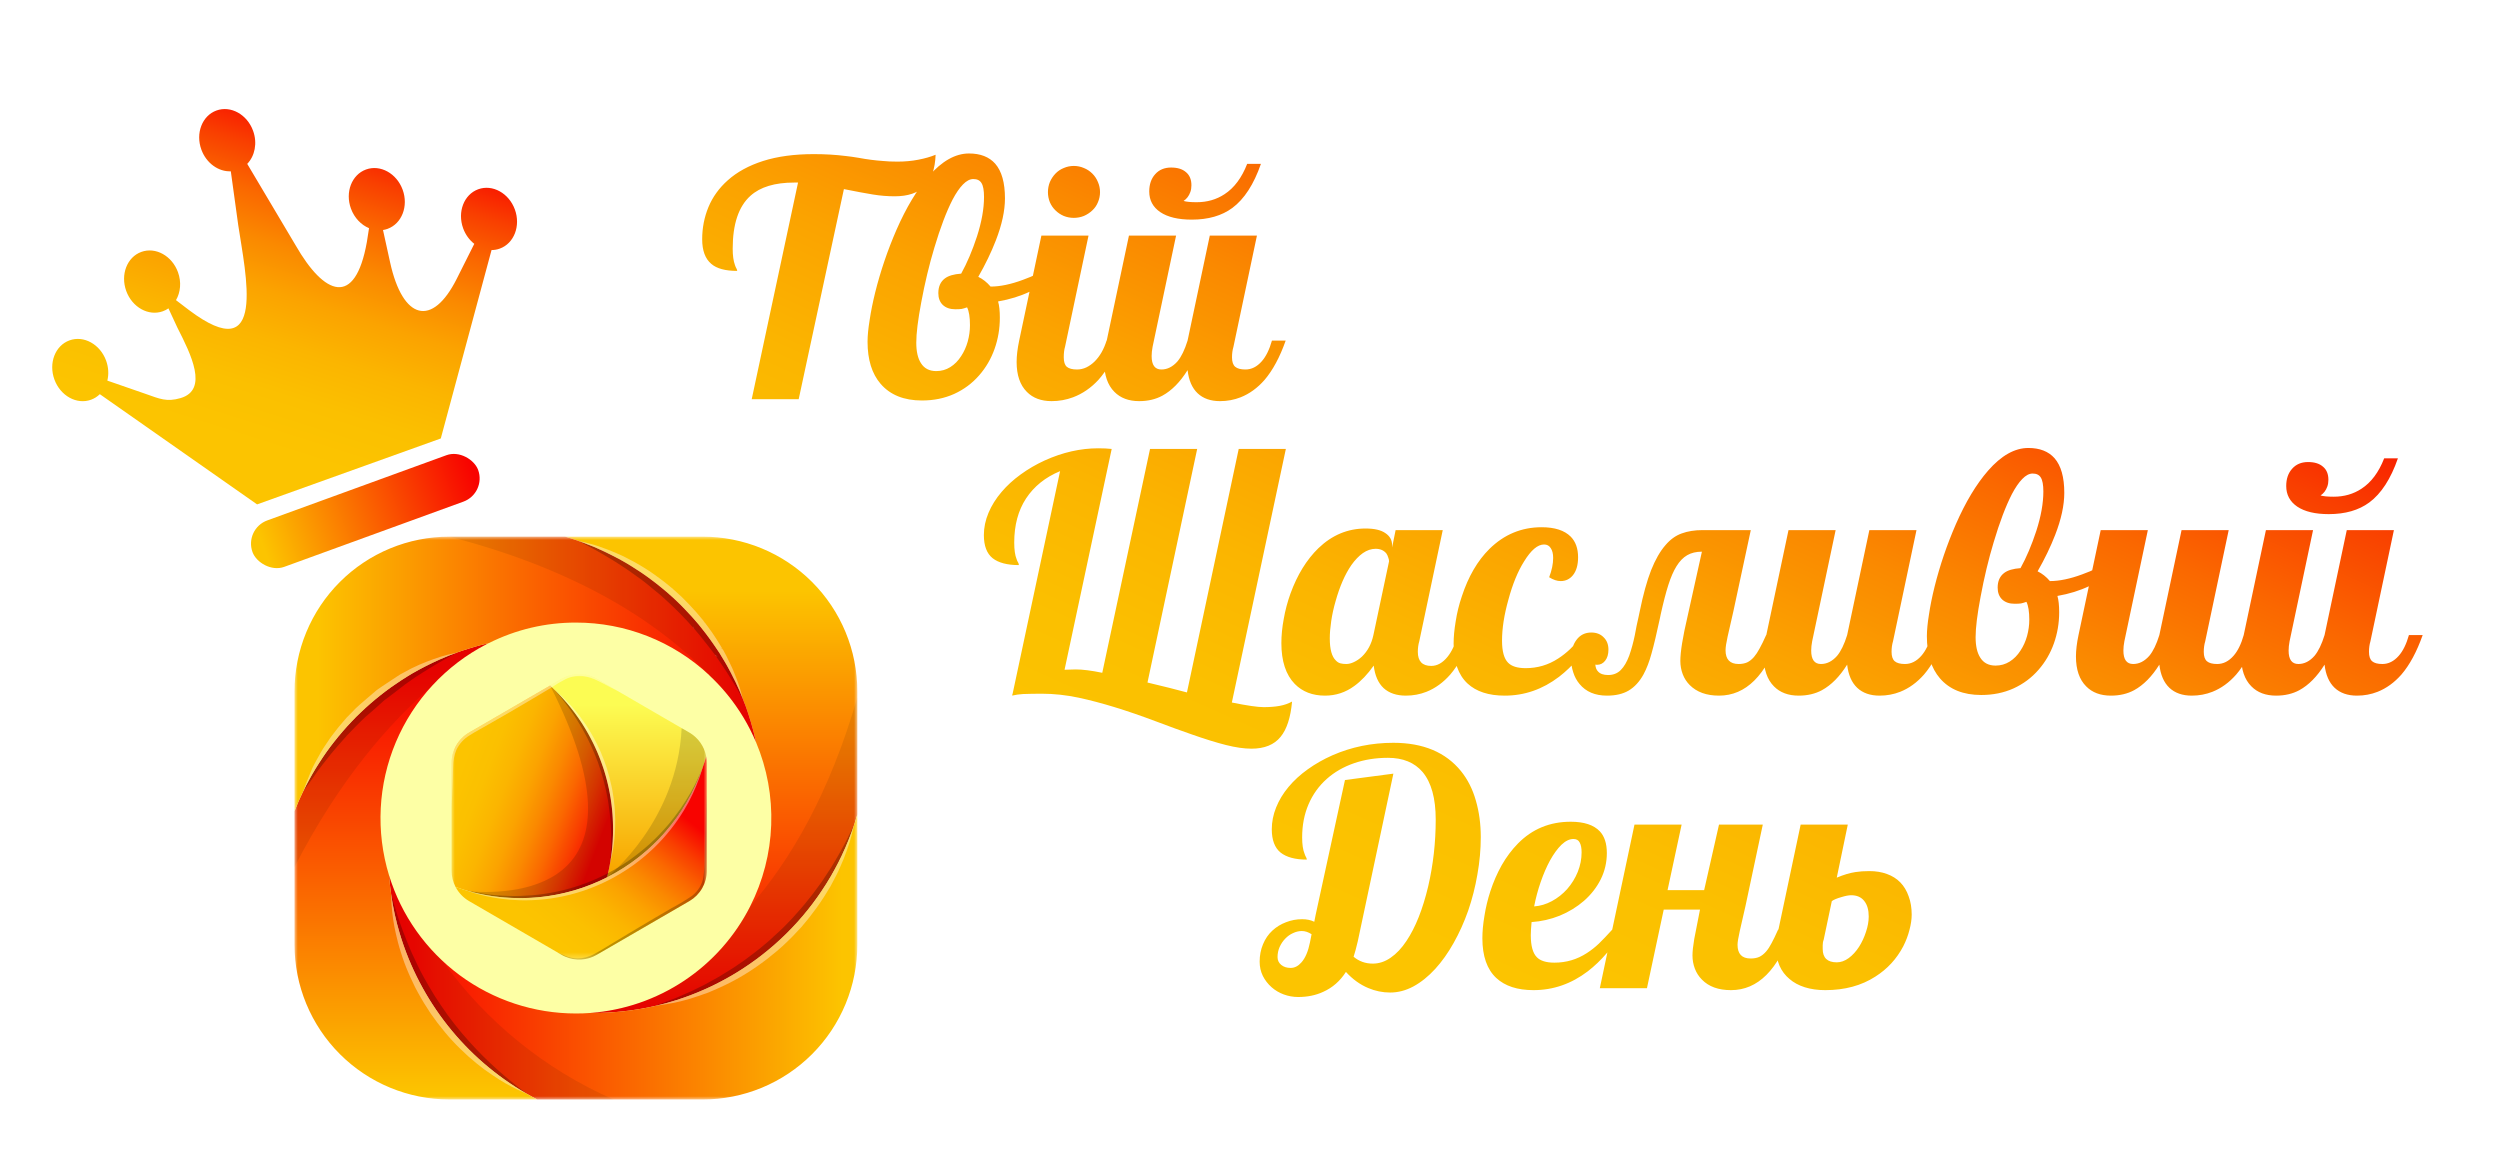 <svg width="382" height="179" viewBox="0 0 382 179" fill="none" xmlns="http://www.w3.org/2000/svg">
<g clip-path="url(#clip0_518_35)">
<g filter="url(#filter0_d_518_35)">
<path d="M124.941 24.895H124.355C121.393 24.895 119.163 25.57 117.666 26.921C115.859 28.549 114.956 31.242 114.956 35.002C114.956 36.044 115.07 36.874 115.298 37.492C115.363 37.704 115.444 37.891 115.542 38.054C115.607 38.168 115.64 38.282 115.64 38.395C113.833 38.395 112.515 38.037 111.685 37.321C110.757 36.54 110.293 35.287 110.293 33.562C110.293 31.836 110.61 30.201 111.245 28.654C111.896 27.092 112.881 25.725 114.199 24.553C115.615 23.283 117.414 22.299 119.595 21.599C121.792 20.899 124.38 20.549 127.358 20.549C129.067 20.549 130.703 20.646 132.266 20.842C132.754 20.891 133.389 20.98 134.17 21.11C135.472 21.355 136.725 21.517 137.93 21.599C138.516 21.664 139.256 21.696 140.151 21.696C141.258 21.696 142.316 21.599 143.325 21.403C144.334 21.208 145.213 20.956 145.962 20.646C145.881 22.828 145.319 24.431 144.277 25.456C143.252 26.481 141.73 26.994 139.712 26.994C138.621 26.994 137.523 26.905 136.416 26.726C135.309 26.547 133.82 26.27 131.948 25.895L125.039 58H117.861L124.941 24.895ZM143.862 58.195C141.128 58.195 139.028 57.349 137.563 55.656C136.229 54.11 135.562 51.962 135.562 49.211C135.562 48.316 135.667 47.217 135.879 45.915C136.074 44.597 136.359 43.181 136.733 41.667C137.547 38.412 138.63 35.23 139.98 32.121C141.478 28.703 143.122 25.969 144.912 23.918C146.93 21.607 148.981 20.451 151.064 20.451C152.806 20.451 154.141 20.972 155.068 22.014C156.061 23.153 156.558 24.919 156.558 27.311C156.558 29.2 156.094 31.34 155.166 33.732C154.466 35.539 153.571 37.395 152.48 39.299C153.18 39.641 153.807 40.137 154.36 40.788C155.809 40.788 157.453 40.446 159.292 39.763C160.936 39.177 162.344 38.469 163.516 37.639L163.979 39.006C163.052 39.982 161.855 40.829 160.391 41.545C158.926 42.245 157.298 42.749 155.508 43.059C155.687 43.677 155.776 44.507 155.776 45.549C155.776 47.209 155.508 48.796 154.971 50.31C154.434 51.823 153.652 53.166 152.627 54.338C151.569 55.559 150.291 56.511 148.794 57.194C147.313 57.862 145.669 58.195 143.862 58.195ZM146.06 53.703C146.841 53.703 147.557 53.5 148.208 53.093C148.859 52.686 149.412 52.124 149.868 51.408C150.308 50.741 150.641 50 150.869 49.187C151.097 48.356 151.211 47.526 151.211 46.696C151.211 45.459 151.064 44.548 150.771 43.962C150.446 44.076 150.169 44.157 149.941 44.206C149.73 44.239 149.404 44.255 148.965 44.255C148.167 44.255 147.533 44.035 147.061 43.596C146.605 43.156 146.377 42.554 146.377 41.789C146.377 40.796 146.711 40.047 147.378 39.543C147.915 39.136 148.745 38.892 149.868 38.81C150.763 37.199 151.569 35.303 152.285 33.122C153.001 30.892 153.359 28.882 153.359 27.092C153.359 26.083 153.229 25.375 152.969 24.968C152.725 24.561 152.31 24.357 151.724 24.357C151.203 24.357 150.674 24.634 150.137 25.188C149.6 25.741 149.071 26.514 148.55 27.507C147.606 29.346 146.678 31.796 145.767 34.855C144.985 37.443 144.318 40.227 143.765 43.205C143.26 45.874 143.008 47.925 143.008 49.357C143.008 50.708 143.244 51.75 143.716 52.482C144.22 53.296 145.002 53.703 146.06 53.703ZM167.08 30.29C166.543 30.29 166.03 30.192 165.542 29.997C165.054 29.785 164.631 29.501 164.272 29.143C163.914 28.801 163.63 28.386 163.418 27.898C163.223 27.409 163.125 26.896 163.125 26.359C163.125 25.822 163.223 25.31 163.418 24.821C163.63 24.333 163.914 23.902 164.272 23.527C164.631 23.153 165.054 22.868 165.542 22.673C166.03 22.461 166.543 22.355 167.08 22.355C167.617 22.355 168.13 22.461 168.618 22.673C169.106 22.868 169.538 23.153 169.912 23.527C170.286 23.902 170.571 24.333 170.767 24.821C170.978 25.31 171.084 25.822 171.084 26.359C171.084 26.896 170.978 27.409 170.767 27.898C170.571 28.386 170.286 28.801 169.912 29.143C169.538 29.501 169.106 29.785 168.618 29.997C168.13 30.192 167.617 30.29 167.08 30.29ZM163.687 58.293C162.091 58.293 160.83 57.821 159.902 56.877C158.861 55.835 158.34 54.313 158.34 52.312C158.34 51.367 158.47 50.277 158.73 49.04L162.124 33H169.326L165.737 49.992C165.607 50.415 165.542 50.953 165.542 51.603C165.542 52.287 165.697 52.767 166.006 53.044C166.331 53.321 166.852 53.459 167.568 53.459C168.057 53.459 168.529 53.353 168.984 53.142C169.456 52.914 169.888 52.605 170.278 52.214C171.076 51.416 171.678 50.358 172.085 49.04H174.185C173.289 51.563 172.166 53.573 170.815 55.07C169.676 56.291 168.39 57.17 166.958 57.707C165.916 58.098 164.826 58.293 163.687 58.293ZM185.098 30.559C183.031 30.559 181.427 30.176 180.288 29.411C179.165 28.646 178.604 27.596 178.604 26.262C178.604 25.171 178.905 24.292 179.507 23.625C180.109 22.941 180.923 22.6 181.948 22.6C182.925 22.6 183.682 22.836 184.219 23.308C184.772 23.763 185.049 24.431 185.049 25.31C185.049 25.7 184.992 26.05 184.878 26.359C184.666 26.945 184.325 27.393 183.853 27.702C184.243 27.832 184.91 27.898 185.854 27.898C187.45 27.898 188.866 27.491 190.103 26.677C191.584 25.716 192.739 24.17 193.569 22.038H195.669C194.578 25.179 193.122 27.425 191.299 28.776C189.688 29.965 187.62 30.559 185.098 30.559ZM177.065 58.293C175.47 58.293 174.209 57.821 173.281 56.877C172.24 55.835 171.719 54.313 171.719 52.312C171.719 51.367 171.849 50.277 172.109 49.04L175.503 33H182.705L179.116 49.992C179.019 50.497 178.97 50.969 178.97 51.408C178.97 52.775 179.466 53.459 180.459 53.459C181.37 53.459 182.192 53.044 182.925 52.214C183.511 51.514 184.023 50.456 184.463 49.04L187.856 33H195.059L191.47 49.992C191.323 50.48 191.25 51.018 191.25 51.603C191.25 52.287 191.413 52.767 191.738 53.044C192.064 53.321 192.585 53.459 193.301 53.459C194.229 53.459 195.059 53.044 195.791 52.214C196.442 51.481 196.963 50.423 197.354 49.04H199.453C198.558 51.579 197.476 53.589 196.206 55.07C195.132 56.291 193.919 57.17 192.568 57.707C191.576 58.098 190.526 58.293 189.419 58.293C187.987 58.293 186.847 57.894 186.001 57.097C185.155 56.299 184.642 55.119 184.463 53.557C183.324 55.38 182.038 56.682 180.605 57.463C179.58 58.016 178.4 58.293 177.065 58.293ZM194.229 111.398C193.105 111.398 191.803 111.211 190.322 110.837C188.841 110.463 187.108 109.925 185.122 109.226C183.56 108.688 181.704 108.013 179.556 107.199C175.145 105.539 171.239 104.343 167.837 103.61C165.916 103.203 164.045 103 162.222 103C161.164 103 160.195 103.016 159.316 103.049C158.665 103.098 158.185 103.163 157.876 103.244L157.681 103.293V103.195C157.681 103.098 157.697 103.033 157.729 103L164.98 68.991C162.734 69.919 161.001 71.311 159.78 73.166C158.576 75.005 157.974 77.251 157.974 79.904C157.974 81.011 158.096 81.857 158.34 82.443C158.389 82.622 158.47 82.801 158.584 82.981C158.649 83.094 158.682 83.216 158.682 83.347C156.908 83.347 155.573 82.997 154.678 82.297C153.783 81.581 153.335 80.401 153.335 78.757C153.335 77.618 153.571 76.486 154.043 75.363C154.515 74.24 155.182 73.174 156.045 72.165C156.859 71.205 157.827 70.318 158.95 69.504C160.09 68.674 161.318 67.958 162.637 67.356C165.371 66.118 168.097 65.5 170.815 65.5C171.597 65.5 172.28 65.533 172.866 65.598L165.664 99.338C166.038 99.338 166.315 99.33 166.494 99.314C166.673 99.297 166.966 99.289 167.373 99.289C168.415 99.289 169.766 99.46 171.426 99.802L178.726 65.598H185.928L178.335 101.291C180.809 101.877 182.819 102.382 184.365 102.805L192.275 65.598H199.478L191.226 104.343C193.553 104.815 195.173 105.051 196.084 105.051C197.028 105.051 197.85 104.986 198.55 104.855C199.25 104.725 199.876 104.506 200.43 104.196C200.202 106.654 199.616 108.452 198.672 109.592C197.695 110.796 196.214 111.398 194.229 111.398ZM205.459 103.293C203.555 103.293 202.017 102.699 200.845 101.511C199.478 100.111 198.794 98.028 198.794 95.261C198.794 94.089 198.916 92.852 199.16 91.55C199.388 90.248 199.73 88.962 200.186 87.692C201.227 84.828 202.651 82.517 204.458 80.759C206.541 78.757 208.942 77.756 211.66 77.756C213.011 77.756 214.02 77.992 214.688 78.464C215.371 78.92 215.713 79.53 215.713 80.295V80.661L216.25 78H223.452L219.863 94.992C219.717 95.481 219.644 96.018 219.644 96.603C219.644 98.036 220.327 98.752 221.694 98.752C222.606 98.752 223.436 98.288 224.185 97.36C224.819 96.579 225.34 95.472 225.747 94.04H227.847C226.951 96.579 225.869 98.589 224.6 100.07C223.525 101.291 222.313 102.17 220.962 102.707C219.969 103.098 218.919 103.293 217.812 103.293C216.396 103.293 215.265 102.91 214.419 102.146C213.589 101.364 213.084 100.217 212.905 98.703C211.961 100.038 210.968 101.079 209.927 101.828C208.592 102.805 207.103 103.293 205.459 103.293ZM208.706 98.459C209.08 98.459 209.471 98.361 209.878 98.166C210.301 97.971 210.708 97.694 211.099 97.336C211.978 96.49 212.563 95.391 212.856 94.04L215.249 82.761C215.249 82.598 215.208 82.411 215.127 82.199C215.062 81.971 214.964 81.76 214.834 81.564C214.443 81.092 213.898 80.856 213.198 80.856C212.531 80.856 211.88 81.076 211.245 81.516C210.627 81.955 210.041 82.565 209.487 83.347C208.511 84.763 207.705 86.61 207.07 88.889C206.777 89.898 206.558 90.899 206.411 91.892C206.265 92.868 206.191 93.755 206.191 94.553C206.191 96.213 206.501 97.336 207.119 97.922C207.331 98.15 207.567 98.296 207.827 98.361C208.088 98.426 208.381 98.459 208.706 98.459ZM232.925 103.293C230.467 103.293 228.571 102.674 227.236 101.438C225.82 100.119 225.112 98.093 225.112 95.358C225.112 94.333 225.218 93.194 225.43 91.94C225.625 90.671 225.934 89.409 226.357 88.156C227.35 85.113 228.758 82.688 230.581 80.881C232.827 78.667 235.488 77.561 238.564 77.561C240.566 77.561 242.048 78.041 243.008 79.001C243.757 79.766 244.131 80.816 244.131 82.15C244.131 83.322 243.87 84.234 243.35 84.885C242.861 85.487 242.235 85.788 241.47 85.788C240.916 85.788 240.33 85.593 239.712 85.202C240.119 84.144 240.322 83.159 240.322 82.248C240.322 81.613 240.2 81.117 239.956 80.759C239.728 80.384 239.386 80.197 238.931 80.197C237.954 80.197 236.937 81.06 235.879 82.785C234.919 84.315 234.121 86.26 233.486 88.62C232.835 90.931 232.51 93.023 232.51 94.894C232.51 96.522 232.819 97.645 233.438 98.264C233.975 98.817 234.87 99.094 236.123 99.094C237.93 99.094 239.582 98.606 241.079 97.629C241.714 97.222 242.324 96.742 242.91 96.189C243.496 95.619 244.18 94.903 244.961 94.04H246.67C245.091 96.709 243.276 98.833 241.226 100.412C238.703 102.333 235.936 103.293 232.925 103.293ZM248.55 103.293C246.727 103.293 245.327 102.699 244.351 101.511C243.927 101.006 243.61 100.42 243.398 99.753C243.171 99.069 243.057 98.37 243.057 97.653C243.057 96.465 243.333 95.505 243.887 94.772C244.44 94.024 245.197 93.649 246.157 93.649C246.938 93.649 247.565 93.894 248.037 94.382C248.525 94.854 248.77 95.481 248.77 96.262C248.77 96.978 248.599 97.547 248.257 97.971C247.931 98.378 247.524 98.581 247.036 98.581C246.922 98.581 246.833 98.573 246.768 98.557C246.8 99.012 246.938 99.362 247.183 99.606C247.508 99.965 248.021 100.144 248.721 100.144C249.502 100.144 250.145 99.891 250.649 99.387C251.154 98.882 251.585 98.15 251.943 97.189C252.285 96.213 252.57 95.171 252.798 94.064C252.961 93.137 253.156 92.185 253.384 91.208L253.555 90.402C254.076 87.847 254.653 85.755 255.288 84.128C255.939 82.5 256.672 81.223 257.485 80.295C258.218 79.432 259.04 78.838 259.951 78.513C260.879 78.171 261.945 78 263.149 78H270.522L267.861 90.402L266.982 94.26C266.771 95.204 266.665 95.904 266.665 96.359C266.665 97.759 267.332 98.459 268.667 98.459C269.155 98.459 269.587 98.378 269.961 98.215C270.335 98.036 270.685 97.759 271.011 97.385C271.304 97.043 271.589 96.612 271.865 96.091C272.158 95.57 272.492 94.886 272.866 94.04H274.966C272.866 100.209 269.766 103.293 265.664 103.293C263.76 103.293 262.271 102.756 261.196 101.682C260.724 101.21 260.366 100.656 260.122 100.021C259.878 99.37 259.756 98.695 259.756 97.995C259.756 96.595 260.122 94.333 260.854 91.208L263.052 81.296C262.173 81.296 261.424 81.475 260.806 81.833C260.187 82.191 259.642 82.753 259.17 83.518C258.714 84.25 258.299 85.202 257.925 86.374C257.55 87.546 257.16 89.051 256.753 90.891L256.655 91.379C256.151 93.739 255.719 95.554 255.361 96.823C255.02 98.093 254.604 99.175 254.116 100.07C253.514 101.161 252.765 101.975 251.87 102.512C250.991 103.033 249.884 103.293 248.55 103.293ZM277.847 103.293C276.252 103.293 274.99 102.821 274.062 101.877C273.021 100.835 272.5 99.314 272.5 97.311C272.5 96.368 272.63 95.277 272.891 94.04L276.284 78H283.486L279.897 94.992C279.8 95.497 279.751 95.969 279.751 96.408C279.751 97.775 280.247 98.459 281.24 98.459C282.152 98.459 282.974 98.044 283.706 97.214C284.292 96.514 284.805 95.456 285.244 94.04L288.638 78H295.84L292.251 94.992C292.104 95.481 292.031 96.018 292.031 96.603C292.031 97.287 292.194 97.767 292.52 98.044C292.845 98.321 293.366 98.459 294.082 98.459C295.01 98.459 295.84 98.044 296.572 97.214C297.223 96.481 297.744 95.424 298.135 94.04H300.234C299.339 96.579 298.257 98.589 296.987 100.07C295.913 101.291 294.701 102.17 293.35 102.707C292.357 103.098 291.307 103.293 290.2 103.293C288.768 103.293 287.629 102.894 286.782 102.097C285.936 101.299 285.423 100.119 285.244 98.557C284.105 100.38 282.819 101.682 281.387 102.463C280.361 103.016 279.181 103.293 277.847 103.293ZM305.728 103.195C302.993 103.195 300.894 102.349 299.429 100.656C298.094 99.11 297.427 96.962 297.427 94.211C297.427 93.316 297.533 92.217 297.744 90.915C297.939 89.597 298.224 88.181 298.599 86.667C299.412 83.412 300.495 80.23 301.846 77.121C303.343 73.703 304.987 70.969 306.777 68.918C308.796 66.607 310.846 65.451 312.93 65.451C314.671 65.451 316.006 65.972 316.934 67.014C317.926 68.153 318.423 69.919 318.423 72.311C318.423 74.2 317.959 76.34 317.031 78.732C316.331 80.539 315.436 82.394 314.346 84.299C315.046 84.641 315.672 85.137 316.226 85.788C317.674 85.788 319.318 85.446 321.157 84.763C322.801 84.177 324.209 83.469 325.381 82.639L325.845 84.006C324.917 84.982 323.721 85.829 322.256 86.545C320.791 87.245 319.163 87.749 317.373 88.059C317.552 88.677 317.642 89.507 317.642 90.549C317.642 92.209 317.373 93.796 316.836 95.31C316.299 96.823 315.518 98.166 314.492 99.338C313.434 100.559 312.157 101.511 310.659 102.194C309.178 102.862 307.534 103.195 305.728 103.195ZM307.925 98.703C308.706 98.703 309.422 98.5 310.073 98.093C310.724 97.686 311.278 97.124 311.733 96.408C312.173 95.741 312.507 95 312.734 94.186C312.962 93.356 313.076 92.526 313.076 91.696C313.076 90.459 312.93 89.548 312.637 88.962C312.311 89.076 312.035 89.157 311.807 89.206C311.595 89.239 311.27 89.255 310.83 89.255C310.033 89.255 309.398 89.035 308.926 88.596C308.47 88.156 308.242 87.554 308.242 86.789C308.242 85.796 308.576 85.047 309.243 84.543C309.78 84.136 310.61 83.892 311.733 83.811C312.629 82.199 313.434 80.303 314.15 78.122C314.867 75.892 315.225 73.882 315.225 72.092C315.225 71.083 315.094 70.375 314.834 69.968C314.59 69.561 314.175 69.357 313.589 69.357C313.068 69.357 312.539 69.634 312.002 70.188C311.465 70.741 310.936 71.514 310.415 72.507C309.471 74.346 308.543 76.796 307.632 79.856C306.851 82.443 306.183 85.227 305.63 88.205C305.125 90.874 304.873 92.925 304.873 94.357C304.873 95.708 305.109 96.75 305.581 97.482C306.086 98.296 306.867 98.703 307.925 98.703ZM325.552 103.293C323.957 103.293 322.695 102.821 321.768 101.877C320.726 100.835 320.205 99.314 320.205 97.311C320.205 96.368 320.335 95.277 320.596 94.04L323.989 78H331.191L327.603 94.992C327.505 95.497 327.456 95.969 327.456 96.408C327.456 97.775 327.952 98.459 328.945 98.459C329.857 98.459 330.679 98.044 331.411 97.214C331.997 96.514 332.51 95.456 332.949 94.04L336.343 78H343.545L339.956 94.992C339.81 95.481 339.736 96.018 339.736 96.603C339.736 97.287 339.899 97.767 340.225 98.044C340.55 98.321 341.071 98.459 341.787 98.459C342.715 98.459 343.545 98.044 344.277 97.214C344.928 96.481 345.449 95.424 345.84 94.04H347.939C347.044 96.579 345.962 98.589 344.692 100.07C343.618 101.291 342.406 102.17 341.055 102.707C340.062 103.098 339.012 103.293 337.905 103.293C336.473 103.293 335.334 102.894 334.487 102.097C333.641 101.299 333.128 100.119 332.949 98.557C331.81 100.38 330.524 101.682 329.092 102.463C328.066 103.016 326.886 103.293 325.552 103.293ZM358.828 75.559C356.761 75.559 355.158 75.176 354.019 74.411C352.896 73.646 352.334 72.596 352.334 71.262C352.334 70.171 352.635 69.292 353.237 68.625C353.84 67.941 354.653 67.6 355.679 67.6C356.655 67.6 357.412 67.836 357.949 68.308C358.503 68.763 358.779 69.431 358.779 70.31C358.779 70.7 358.722 71.05 358.608 71.359C358.397 71.945 358.055 72.393 357.583 72.702C357.974 72.832 358.641 72.897 359.585 72.897C361.18 72.897 362.596 72.491 363.833 71.677C365.314 70.716 366.47 69.17 367.3 67.038H369.399C368.309 70.179 366.852 72.425 365.029 73.776C363.418 74.965 361.351 75.559 358.828 75.559ZM350.796 103.293C349.201 103.293 347.939 102.821 347.012 101.877C345.97 100.835 345.449 99.314 345.449 97.311C345.449 96.368 345.579 95.277 345.84 94.04L349.233 78H356.436L352.847 94.992C352.749 95.497 352.7 95.969 352.7 96.408C352.7 97.775 353.197 98.459 354.189 98.459C355.101 98.459 355.923 98.044 356.655 97.214C357.241 96.514 357.754 95.456 358.193 94.04L361.587 78H368.789L365.2 94.992C365.054 95.481 364.98 96.018 364.98 96.603C364.98 97.287 365.143 97.767 365.469 98.044C365.794 98.321 366.315 98.459 367.031 98.459C367.959 98.459 368.789 98.044 369.521 97.214C370.173 96.481 370.693 95.424 371.084 94.04H373.184C372.288 96.579 371.206 98.589 369.937 100.07C368.862 101.291 367.65 102.17 366.299 102.707C365.306 103.098 364.256 103.293 363.149 103.293C361.717 103.293 360.578 102.894 359.731 102.097C358.885 101.299 358.372 100.119 358.193 98.557C357.054 100.38 355.768 101.682 354.336 102.463C353.311 103.016 352.131 103.293 350.796 103.293ZM201.357 149.343C200.609 149.343 199.876 149.213 199.16 148.952C198.46 148.692 197.842 148.326 197.305 147.854C196.735 147.349 196.287 146.771 195.962 146.12C195.636 145.453 195.474 144.729 195.474 143.947C195.474 142.987 195.645 142.1 195.986 141.286C196.328 140.456 196.808 139.756 197.427 139.187C198.029 138.633 198.721 138.21 199.502 137.917C200.283 137.608 201.105 137.453 201.968 137.453C202.668 137.453 203.286 137.583 203.823 137.844L204.019 136.843L208.511 116.188L215.908 115.212L210.464 140.847C210.22 141.888 210.008 142.67 209.829 143.19C210.659 143.89 211.636 144.24 212.759 144.24C213.719 144.24 214.631 143.939 215.493 143.337C216.372 142.735 217.178 141.88 217.91 140.773C219.294 138.706 220.4 135.923 221.23 132.424C221.995 129.12 222.378 125.726 222.378 122.243C222.378 118.988 221.711 116.563 220.376 114.968C219.139 113.519 217.373 112.795 215.078 112.795C213.206 112.795 211.473 113.072 209.878 113.625C208.283 114.178 206.899 114.976 205.728 116.018C204.523 117.092 203.595 118.386 202.944 119.899C202.293 121.413 201.968 123.098 201.968 124.953C201.968 126.027 202.09 126.857 202.334 127.443C202.399 127.655 202.48 127.842 202.578 128.005C202.643 128.119 202.676 128.233 202.676 128.347C200.918 128.347 199.583 127.989 198.672 127.272C197.777 126.54 197.329 125.352 197.329 123.708C197.329 122.585 197.549 121.478 197.988 120.388C198.428 119.281 199.062 118.231 199.893 117.238C200.706 116.262 201.683 115.367 202.822 114.553C203.978 113.723 205.239 113.007 206.606 112.404C209.504 111.135 212.604 110.5 215.908 110.5C220.449 110.5 223.892 111.94 226.235 114.821C227.261 116.091 228.018 117.588 228.506 119.313C229.01 121.039 229.263 122.902 229.263 124.904C229.263 126.776 229.092 128.672 228.75 130.593C228.424 132.513 227.952 134.369 227.334 136.159C226.715 137.917 225.975 139.561 225.112 141.091C224.266 142.604 223.33 143.923 222.305 145.046C221.247 146.201 220.132 147.097 218.96 147.731C217.804 148.35 216.624 148.659 215.42 148.659C214.264 148.659 213.149 148.431 212.075 147.976C210.822 147.455 209.683 146.633 208.657 145.51C207.762 146.91 206.598 147.927 205.166 148.562C204.043 149.082 202.773 149.343 201.357 149.343ZM200.21 144.899C200.812 144.899 201.357 144.623 201.846 144.069C202.448 143.402 202.887 142.377 203.164 140.993L203.408 139.748C202.904 139.423 202.407 139.26 201.919 139.26C201.479 139.26 201.032 139.366 200.576 139.577C200.137 139.772 199.746 140.049 199.404 140.407C199.046 140.765 198.753 141.197 198.525 141.701C198.314 142.189 198.208 142.702 198.208 143.239C198.208 143.728 198.395 144.126 198.77 144.436C199.144 144.745 199.624 144.899 200.21 144.899ZM237.319 148.293C234.862 148.293 232.965 147.674 231.631 146.438C230.215 145.119 229.507 143.093 229.507 140.358C229.507 139.333 229.613 138.194 229.824 136.94C230.02 135.687 230.321 134.434 230.728 133.181C231.183 131.781 231.761 130.454 232.461 129.201C233.177 127.948 234.007 126.841 234.951 125.881C237.132 123.667 239.818 122.561 243.008 122.561C245.042 122.561 246.523 123.049 247.451 124.025C248.167 124.79 248.525 125.897 248.525 127.346C248.525 128.762 248.216 130.096 247.598 131.35C246.979 132.587 246.125 133.685 245.034 134.646C243.944 135.59 242.707 136.346 241.323 136.916C239.94 137.469 238.507 137.795 237.026 137.893C236.945 138.739 236.904 139.406 236.904 139.895C236.904 141.522 237.214 142.645 237.832 143.264C238.369 143.817 239.264 144.094 240.518 144.094C242.324 144.094 243.976 143.605 245.474 142.629C246.108 142.222 246.719 141.742 247.305 141.188C247.891 140.619 248.574 139.903 249.355 139.04H251.064C249.486 141.709 247.671 143.833 245.62 145.412C243.097 147.333 240.33 148.293 237.319 148.293ZM237.417 135.5C238.345 135.435 239.248 135.166 240.127 134.694C241.006 134.222 241.787 133.604 242.471 132.839C243.154 132.058 243.691 131.187 244.082 130.227C244.473 129.25 244.668 128.257 244.668 127.248C244.668 126.581 244.57 126.076 244.375 125.734C244.196 125.376 243.879 125.197 243.423 125.197C242.821 125.197 242.21 125.49 241.592 126.076C240.99 126.662 240.404 127.468 239.834 128.493C239.313 129.453 238.841 130.544 238.418 131.765C237.995 132.985 237.661 134.23 237.417 135.5ZM267.495 148.293C265.575 148.293 264.093 147.756 263.052 146.682C262.58 146.21 262.222 145.656 261.978 145.021C261.733 144.37 261.611 143.695 261.611 142.995C261.611 142.377 261.701 141.538 261.88 140.48C262.075 139.423 262.368 137.925 262.759 135.988H257.217L254.653 148H247.451L252.749 123H259.951L257.803 133.01H263.394L265.664 123H272.354L269.717 135.402L268.838 139.26C268.61 140.269 268.496 140.969 268.496 141.359C268.496 142.759 269.163 143.459 270.498 143.459C271.003 143.459 271.442 143.378 271.816 143.215C272.191 143.036 272.541 142.759 272.866 142.385C273.159 142.043 273.436 141.62 273.696 141.115C273.973 140.611 274.307 139.919 274.697 139.04H276.797C274.697 145.209 271.597 148.293 267.495 148.293ZM281.899 148.293C280.744 148.293 279.702 148.146 278.774 147.854C277.847 147.561 277.065 147.137 276.431 146.584C275.78 146.047 275.275 145.38 274.917 144.582C274.575 143.785 274.404 142.889 274.404 141.896C274.404 140.806 274.518 139.854 274.746 139.04L278.14 123H285.342L283.657 131.105C284.699 130.666 285.651 130.381 286.514 130.251C287.132 130.153 287.84 130.104 288.638 130.104C289.631 130.104 290.526 130.251 291.323 130.544C292.137 130.837 292.821 131.268 293.374 131.838C293.927 132.408 294.351 133.116 294.644 133.962C294.953 134.792 295.107 135.72 295.107 136.745C295.107 137.461 294.993 138.243 294.766 139.089C294.554 139.935 294.237 140.773 293.813 141.604C292.804 143.524 291.388 145.062 289.565 146.218C287.433 147.601 284.878 148.293 281.899 148.293ZM283.657 144.045C284.276 144.045 284.878 143.833 285.464 143.41C286.066 142.971 286.603 142.385 287.075 141.652C287.515 140.952 287.865 140.196 288.125 139.382C288.402 138.552 288.54 137.771 288.54 137.038C288.54 136.029 288.312 135.24 287.856 134.67C287.401 134.084 286.733 133.791 285.854 133.791C285.48 133.791 284.976 133.889 284.341 134.084C283.657 134.279 283.177 134.483 282.9 134.694L281.655 140.603C281.558 140.83 281.509 141.115 281.509 141.457C281.509 141.783 281.509 141.962 281.509 141.994C281.509 143.361 282.225 144.045 283.657 144.045Z" fill="url(#paint0_linear_518_35)"/>
</g>
<ellipse cx="90" cy="122" rx="38" ry="37" fill="#FDFFA5"/>
<g filter="url(#filter1_d_518_35)">
<path fill-rule="evenodd" clip-rule="evenodd" d="M69.353 62.998L77.108 34.207C77.531 34.21 77.959 34.136 78.371 33.986C80.551 33.192 81.585 30.521 80.673 28.014C79.763 25.514 77.257 24.124 75.072 24.92C72.892 25.713 71.858 28.384 72.77 30.891C73.129 31.878 73.735 32.685 74.47 33.26L71.79 38.601C68.036 46.077 63.542 44.882 61.609 36.093L60.523 31.146C60.758 31.113 60.995 31.049 61.224 30.966C63.403 30.172 64.438 27.501 63.526 24.994C62.616 22.494 60.109 21.104 57.924 21.9C55.745 22.693 54.71 25.364 55.623 27.871C56.142 29.299 57.186 30.364 58.388 30.865L58.054 32.999C56.261 43.024 51.562 41.143 47.169 33.481L39.777 21.039C40.942 19.833 41.355 17.864 40.67 15.983C39.761 13.483 37.254 12.093 35.069 12.888C32.89 13.681 31.855 16.353 32.768 18.859C33.529 20.951 35.402 22.259 37.268 22.176L38.401 30.392C39.519 37.89 42.878 52.418 30.861 43.366L28.891 41.862C29.584 40.679 29.744 39.101 29.193 37.587C28.283 35.087 25.776 33.697 23.591 34.493C21.412 35.286 20.378 37.957 21.29 40.464C22.2 42.964 24.706 44.354 26.891 43.559C27.195 43.448 27.479 43.3 27.737 43.117L29.122 46.1C31.168 50.116 33.899 55.567 29.591 56.829C27.456 57.457 26.373 56.927 24.305 56.205L18.403 54.158C18.635 53.209 18.592 52.145 18.214 51.105C17.304 48.605 14.798 47.215 12.613 48.011C10.433 48.804 9.399 51.475 10.311 53.982C11.223 56.488 13.727 57.872 15.912 57.077C16.428 56.889 16.875 56.599 17.254 56.23L41.283 73.071L69.353 62.998Z" fill="url(#paint1_linear_518_35)"/>
<rect x="39.291" y="76.811" width="36.691" height="7.554" rx="3.777" transform="rotate(-20 39.291 76.811)" fill="url(#paint2_linear_518_35)"/>
</g>
<g filter="url(#filter2_d_518_35)">
<mask id="mask0_518_35" style="mask-type:luminance" maskUnits="userSpaceOnUse" x="47" y="78" width="86" height="86">
<path d="M133 78H47V164H133V78Z" fill="white"/>
</mask>
<g mask="url(#mask0_518_35)">
<path d="M133 101.66V120.47C132.85 121 132.68 121.53 132.51 122.05C132.503 122.058 132.5 122.069 132.5 122.08C132.5 122.09 132.5 122.09 132.49 122.1C130.383 128.365 126.833 134.047 122.125 138.686C117.418 143.326 111.685 146.794 105.39 148.81C104.32 149.15 103.24 149.45 102.14 149.7C102.127 149.705 102.114 149.708 102.1 149.71C98.994 150.422 95.817 150.781 92.63 150.78H92.2C97.331 150.399 102.276 148.699 106.556 145.845C110.836 142.991 114.306 139.08 116.63 134.49V134.48C118.59 130.62 119.686 126.38 119.841 122.054C119.997 117.728 119.208 113.42 117.53 109.43C117.31 108.4 117.05 107.38 116.75 106.38C116.63 105.96 116.49 105.53 116.35 105.11C116.27 104.85 116.18 104.59 116.09 104.34C115.98 104.04 115.88 103.73 115.75 103.43C115.67 103.22 115.59 103 115.5 102.78C115.34 102.38 115.17 101.97 115 101.56C114.8 101.11 114.61 100.66 114.39 100.22C114.27 99.98 114.16 99.75 114.03 99.51C113.93 99.28 113.8 99.04 113.68 98.81C113.56 98.58 113.43 98.33 113.29 98.09C113.11 97.73 112.9 97.39 112.7 97.05C112.43 96.58 112.14 96.12 111.86 95.66C111.83 95.65 111.83 95.64 111.82 95.61C111.52 95.14 111.21 94.67 110.88 94.23C110.57 93.77 110.24 93.31 109.89 92.87C109.56 92.43 109.22 91.98 108.85 91.55C108.819 91.527 108.795 91.496 108.78 91.46C108.45 91.06 108.12 90.67 107.76 90.29C107.39 89.87 107.02 89.47 106.62 89.07C106.24 88.66 105.85 88.27 105.43 87.88C105.06 87.52 104.67 87.16 104.26 86.81L104.2 86.75C103.99 86.57 103.78 86.38 103.57 86.21C103.35 86.02 103.13 85.84 102.91 85.67C102.49 85.32 102.04 84.97 101.59 84.64C101.36 84.46 101.13 84.28 100.89 84.12C100.65 83.96 100.41 83.79 100.18 83.62C100.08 83.55 99.98 83.49 99.88 83.42C99.45 83.13 99 82.84 98.55 82.56C98.03 82.23 97.5 81.92 96.96 81.62C96.75 81.5 96.55 81.38 96.33 81.28C96.12 81.16 95.92 81.06 95.7 80.95C95.5 80.835 95.293 80.731 95.08 80.64C94.61 80.4 94.12 80.17 93.63 79.95C93.49 79.88 93.34 79.81 93.19 79.75C92.84 79.59 92.48 79.46 92.12 79.31C92.054 79.275 91.984 79.248 91.91 79.23C91.66 79.12 91.41 79.02 91.15 78.93C90.91 78.84 90.67 78.75 90.41 78.67L90.39 78.66L90.38 78.65C90.14 78.56 89.89 78.48 89.63 78.4C89.21 78.25 88.78 78.13 88.36 78H109.33C112.439 77.995 115.519 78.604 118.392 79.791C121.265 80.978 123.876 82.721 126.075 84.918C128.274 87.116 130.017 89.726 131.206 92.599C132.394 95.472 133.004 98.551 133 101.66Z" fill="url(#paint3_linear_518_35)"/>
<path d="M133 120.471V140.331C133.005 143.441 132.397 146.521 131.209 149.395C130.021 152.269 128.278 154.881 126.079 157.08C123.88 159.279 121.269 161.022 118.394 162.21C115.52 163.397 112.44 164.006 109.33 164.001H84.09C83.55 163.721 83.01 163.431 82.48 163.121H82.47C82.46 163.111 82.46 163.111 82.45 163.111C73.109 157.723 66.179 148.97 63.08 138.641C62.494 136.69 62.056 134.697 61.77 132.681V132.661C61.63 131.711 61.52 130.741 61.45 129.771C63.328 135.877 67.114 141.221 72.252 145.017C77.391 148.813 83.612 150.861 90 150.861C90.75 150.861 91.48 150.841 92.2 150.781H92.63C95.817 150.782 98.994 150.423 102.1 149.711C102.114 149.709 102.127 149.706 102.14 149.701C103.24 149.451 104.32 149.151 105.39 148.811C111.685 146.795 117.417 143.327 122.125 138.687C126.832 134.047 130.383 128.366 132.49 122.101C132.5 122.091 132.5 122.091 132.5 122.081C132.5 122.07 132.503 122.059 132.51 122.051C132.68 121.531 132.848 121.001 133 120.471Z" fill="url(#paint4_linear_518_35)"/>
<path d="M84.09 164H70.67C64.392 164 58.372 161.506 53.933 157.067C49.494 152.628 47 146.608 47 140.33V119.95C47.4 118.92 47.84 117.9 48.32 116.91L48.34 116.89C48.6 116.35 48.87 115.82 49.16 115.3C49.33 114.98 49.51 114.66 49.68 114.34C50.04 113.74 50.39 113.15 50.77 112.57C51.13 112.01 51.49 111.46 51.88 110.91C52.27 110.36 52.68 109.83 53.09 109.3C53.5 108.77 53.93 108.26 54.36 107.76C54.79 107.26 55.24 106.76 55.71 106.27C56.18 105.78 56.64 105.31 57.13 104.85C58.09 103.93 59.1 103.05 60.15 102.22C61.18 101.4 62.25 100.64 63.35 99.92C63.379 99.901 63.409 99.885 63.44 99.87C63.99 99.51 64.56 99.17 65.12 98.83C65.153 98.82 65.184 98.803 65.21 98.78L66.02 98.33C66.72 97.95 67.42 97.59 68.14 97.25C68.48 97.08 68.83 96.93 69.18 96.77C69.61 96.58 70.05 96.39 70.48 96.22C70.89 96.06 71.31 95.9 71.73 95.74L71.75 95.73C72.01 95.64 72.28 95.54 72.54 95.45C72.91 95.33 73.3 95.2 73.68 95.09C73.946 94.993 74.216 94.91 74.49 94.84C75.15 94.65 75.82 94.47 76.49 94.32C76.445 94.359 76.399 94.396 76.35 94.43C70.118 97.641 65.213 102.938 62.489 109.397C59.766 115.857 59.398 123.067 61.45 129.77C61.52 130.74 61.63 131.71 61.77 132.66V132.68C62.056 134.697 62.494 136.689 63.08 138.64C66.179 148.967 73.108 157.72 82.448 163.106C82.458 163.106 82.458 163.106 82.468 163.116H82.478C83.01 163.43 83.548 163.72 84.09 164Z" fill="url(#paint5_linear_518_35)"/>
<path d="M117.5 109.32C117.29 108.33 117.04 107.34 116.75 106.38C116.66 106.06 116.55 105.72 116.44 105.4C116.4 105.26 116.37 105.16 116.35 105.11C116.27 104.85 116.18 104.59 116.09 104.34C115.98 104.04 115.88 103.73 115.75 103.43C115.67 103.22 115.59 103 115.5 102.78C115.34 102.38 115.17 101.97 115 101.56C114.8 101.11 114.6 100.66 114.39 100.22C114.27 99.98 114.16 99.75 114.03 99.51C113.92 99.28 113.8 99.04 113.68 98.81C113.56 98.58 113.43 98.33 113.29 98.09C113.11 97.73 112.9 97.39 112.7 97.05C112.43 96.58 112.14 96.12 111.86 95.66C111.83 95.65 111.83 95.64 111.82 95.61C111.51 95.14 111.2 94.68 110.88 94.23C110.56 93.78 110.23 93.32 109.89 92.87C109.55 92.42 109.21 91.99 108.85 91.55C108.819 91.527 108.795 91.496 108.78 91.46C108.44 91.06 108.11 90.67 107.76 90.29C107.38 89.87 107.01 89.47 106.62 89.07C106.23 88.67 105.85 88.27 105.43 87.88C105.06 87.52 104.67 87.16 104.26 86.81L104.2 86.75C103.99 86.57 103.78 86.38 103.57 86.21L102.91 85.67C102.49 85.32 102.04 84.97 101.59 84.64C101.36 84.47 101.12 84.3 100.89 84.12C100.66 83.94 100.41 83.79 100.18 83.62C100.08 83.55 99.98 83.49 99.88 83.42C99.45 83.13 99 82.84 98.55 82.56C98.03 82.23 97.5 81.92 96.96 81.62C96.75 81.5 96.55 81.38 96.33 81.28C96.12 81.16 95.92 81.06 95.7 80.95C95.499 80.835 95.293 80.731 95.08 80.64C94.61 80.4 94.13 80.17 93.63 79.95C93.49 79.88 93.34 79.81 93.19 79.75C92.83 79.59 92.48 79.44 92.12 79.31C92.054 79.275 91.983 79.248 91.91 79.23C91.66 79.12 91.41 79.02 91.15 78.93C90.91 78.84 90.67 78.75 90.41 78.67L90.39 78.66L90.38 78.65C90.14 78.56 89.89 78.48 89.63 78.4C89.21 78.25 88.78 78.13 88.36 78H70.66C67.553 77.999 64.476 78.611 61.605 79.8C58.734 80.989 56.126 82.731 53.929 84.929C51.731 87.126 49.989 89.734 48.8 92.605C47.611 95.476 46.999 98.553 47 101.66V119.95C47.41 118.9 47.86 117.87 48.35 116.87C48.92 115.69 49.55 114.55 50.22 113.44C50.39 113.15 50.58 112.86 50.77 112.57C51.13 112.01 51.49 111.46 51.88 110.91C52.27 110.36 52.66 109.83 53.09 109.3C53.49 108.78 53.91 108.26 54.36 107.76C54.81 107.26 55.24 106.75 55.71 106.27C56.16 105.78 56.64 105.3 57.13 104.85C58.092 103.923 59.1 103.045 60.15 102.22C61.173 101.405 62.238 100.644 63.34 99.94C63.371 99.913 63.404 99.89 63.44 99.87C63.97 99.52 64.5 99.19 65.05 98.87C66.797 97.863 68.611 96.978 70.48 96.22C70.89 96.06 71.31 95.9 71.73 95.74L71.75 95.73C72.01 95.64 72.28 95.54 72.54 95.45C72.585 95.441 72.628 95.428 72.67 95.41C73.01 95.29 73.35 95.19 73.68 95.09C73.946 94.993 74.216 94.91 74.49 94.84C75.15 94.65 75.82 94.47 76.49 94.32C76.44 94.35 76.4 94.4 76.35 94.43C76.46 94.37 76.56 94.33 76.66 94.27H76.69C80.819 92.194 85.378 91.118 90 91.13C97.554 91.121 104.829 93.985 110.35 99.14C110.38 99.17 110.41 99.19 110.42 99.22C112.129 100.819 113.643 102.615 114.93 104.57L114.94 104.58C115.16 104.92 115.38 105.26 115.59 105.61C116.328 106.835 116.976 108.112 117.53 109.43C117.517 109.394 117.507 109.357 117.5 109.32Z" fill="url(#paint6_linear_518_35)"/>
<g style="mix-blend-mode:multiply" opacity="0.08">
<path d="M133 102.57V120.47C130.47 129.218 125.164 136.906 117.882 142.373C110.599 147.841 101.736 150.792 92.63 150.78H92.2C97.331 150.399 102.276 148.7 106.556 145.846C110.836 142.991 114.306 139.08 116.63 134.49C116.64 134.48 116.63 134.48 116.63 134.48C122.83 127.37 128.78 117.18 133 102.57Z" fill="black"/>
</g>
<g style="mix-blend-mode:multiply" opacity="0.08">
<path d="M95.74 164H84.09C77.705 160.705 72.271 155.829 68.308 149.836C64.344 143.844 61.983 136.935 61.45 129.77C62.978 134.747 65.785 139.236 69.59 142.79C76.24 152.083 85.274 159.411 95.74 164Z" fill="black"/>
</g>
<g style="mix-blend-mode:multiply" opacity="0.08">
<path d="M76.49 94.32C76.445 94.359 76.399 94.396 76.35 94.43C73.191 96.063 70.347 98.244 67.95 100.87C61.69 106.3 53.9 115.01 47 128.49V119.95C47.616 118.354 48.337 116.801 49.16 115.3C49.33 114.98 49.51 114.66 49.68 114.34C50.04 113.74 50.39 113.15 50.77 112.57C51.13 112.01 51.49 111.46 51.88 110.91C52.27 110.36 52.68 109.83 53.09 109.3C53.5 108.77 53.93 108.26 54.36 107.76C54.79 107.26 55.24 106.76 55.71 106.27C56.18 105.78 56.64 105.31 57.13 104.85C58.09 103.93 59.1 103.05 60.15 102.22C61.18 101.4 62.25 100.64 63.35 99.92C63.379 99.901 63.409 99.885 63.44 99.87C63.99 99.51 64.56 99.17 65.12 98.83C65.153 98.82 65.184 98.803 65.21 98.78L66.02 98.33C66.72 97.95 67.42 97.59 68.14 97.25C68.48 97.08 68.83 96.93 69.18 96.77C69.61 96.58 70.05 96.39 70.48 96.22C71.16 95.95 71.85 95.69 72.54 95.45C72.91 95.33 73.3 95.2 73.68 95.09C73.946 94.993 74.216 94.91 74.49 94.84C75.148 94.65 75.82 94.47 76.49 94.32Z" fill="black"/>
</g>
<g style="mix-blend-mode:multiply" opacity="0.08">
<path d="M117.53 109.43C116.976 108.112 116.328 106.835 115.59 105.61C115.418 105.24 115.2 104.894 114.94 104.58L114.93 104.57C113.643 102.615 112.129 100.819 110.42 99.22C110.41 99.19 110.38 99.17 110.35 99.14C103.8 92.24 91.81 83.45 70.67 78H88.36C88.78 78.13 89.21 78.25 89.63 78.4C89.89 78.48 90.14 78.56 90.38 78.65C90.39 78.65 90.4 78.67 90.41 78.67C90.67 78.75 90.91 78.84 91.15 78.93C91.41 79.02 91.66 79.12 91.91 79.23C91.983 79.248 92.053 79.275 92.12 79.31C92.48 79.44 92.83 79.59 93.19 79.75C93.34 79.81 93.49 79.88 93.63 79.95C94.13 80.17 94.61 80.4 95.08 80.64C95.292 80.731 95.499 80.835 95.7 80.95C95.92 81.06 96.12 81.16 96.33 81.28C96.55 81.38 96.75 81.5 96.96 81.62C97.5 81.92 98.03 82.23 98.55 82.56C99 82.84 99.45 83.13 99.88 83.42C99.98 83.49 100.08 83.55 100.18 83.62C100.41 83.79 100.65 83.95 100.89 84.12C101.13 84.29 101.36 84.47 101.59 84.64C102.04 84.97 102.49 85.32 102.91 85.67L103.57 86.21C103.78 86.38 103.99 86.57 104.2 86.75L104.26 86.81C104.67 87.16 105.06 87.52 105.43 87.88C105.85 88.27 106.24 88.66 106.62 89.07C107 89.48 107.38 89.87 107.76 90.29C108.11 90.67 108.44 91.06 108.78 91.46C108.795 91.496 108.819 91.527 108.85 91.55C109.21 91.99 109.55 92.43 109.89 92.87C110.23 93.31 110.56 93.77 110.88 94.23C111.2 94.69 111.51 95.14 111.82 95.61C111.83 95.64 111.83 95.65 111.86 95.66C112.14 96.12 112.43 96.58 112.7 97.05C112.9 97.39 113.11 97.73 113.29 98.09C113.43 98.33 113.55 98.57 113.68 98.81C113.81 99.05 113.92 99.28 114.03 99.51C114.16 99.75 114.27 99.98 114.39 100.22C114.6 100.66 114.8 101.11 115 101.56C115.17 101.97 115.34 102.38 115.5 102.78C115.59 103 115.67 103.22 115.75 103.43C115.88 103.73 115.98 104.04 116.09 104.34C116.18 104.59 116.27 104.85 116.35 105.11C116.37 105.16 116.4 105.26 116.44 105.4C116.5 105.62 116.59 105.95 116.69 106.32C116.98 107.4 117.37 108.85 117.5 109.32C117.507 109.357 117.517 109.394 117.53 109.43Z" fill="black"/>
</g>
<g style="mix-blend-mode:multiply" opacity="0.25">
<path d="M82.469 163.12C82.46 163.11 82.46 163.11 82.45 163.11C73.108 157.722 66.178 148.969 63.08 138.64C62.494 136.689 62.056 134.696 61.77 132.68C61.809 132.79 61.959 133.35 62.23 134.24C62.52 135.24 62.969 136.66 63.58 138.31C63.91 139.14 64.24 140.03 64.639 140.95C64.829 141.42 65.049 141.89 65.279 142.37C65.51 142.85 65.719 143.33 65.969 143.82C66.45 144.81 67.01 145.79 67.579 146.78C68.15 147.77 68.779 148.76 69.439 149.71C70.079 150.68 70.769 151.62 71.48 152.52C72.189 153.42 72.909 154.29 73.65 155.1C74.389 155.91 75.1 156.68 75.82 157.39C76.54 158.1 77.21 158.74 77.889 159.34C78.57 159.94 79.15 160.46 79.719 160.93C80.29 161.4 80.769 161.78 81.18 162.11C81.948 162.706 82.419 163.07 82.469 163.12Z" fill="black"/>
</g>
<g style="mix-blend-mode:multiply" opacity="0.25">
<path d="M132.49 122.1C130.383 128.365 126.832 134.046 122.125 138.686C117.417 143.326 111.684 146.794 105.39 148.81C104.32 149.15 103.24 149.45 102.14 149.7C102.28 149.63 102.88 149.39 103.83 149.03C104.36 148.81 105.09 148.6 105.78 148.27C106.52 147.92 107.41 147.59 108.28 147.14C108.72 146.92 109.18 146.69 109.66 146.46C110.13 146.2 110.61 145.93 111.11 145.66C111.625 145.393 112.125 145.099 112.61 144.78C113.11 144.46 113.64 144.17 114.15 143.82C114.66 143.47 115.18 143.12 115.7 142.76C116.22 142.4 116.71 141.99 117.23 141.61C117.75 141.23 118.25 140.81 118.75 140.39C119.25 139.97 119.76 139.56 120.22 139.09C120.7 138.64 121.2 138.22 121.66 137.76C122.12 137.3 122.57 136.82 123.02 136.36C123.86 135.38 124.75 134.47 125.49 133.48C126.28 132.54 126.95 131.55 127.63 130.64C127.94 130.17 128.24 129.7 128.53 129.26C128.829 128.838 129.106 128.4 129.36 127.95C129.86 127.09 130.34 126.31 130.71 125.59C131.08 124.87 131.45 124.25 131.68 123.71C132.1 122.84 132.4 122.27 132.49 122.1Z" fill="black"/>
</g>
<g style="mix-blend-mode:multiply" opacity="0.25">
<path d="M71.73 95.74L69.69 96.9C69 97.27 68.34 97.69 67.67 98.09C67 98.49 66.35 98.92 65.7 99.33L65.45 99.49L65.24 99.64L64.75 99.98L64.27 100.32L64.03 100.49L63.92 100.57C63.93 100.56 63.94 100.55 63.94 100.54L63.84 100.63L61.56 102.38L60.99 102.81L60.84 102.91L60.79 102.95H60.78V102.96L60.77 102.97L60.74 102.99L60.5 103.2L59.43 104.16C59.07 104.48 58.72 104.8 58.35 105.1L57.81 105.57L57.34 106.02L56.35 107C56.03 107.35 55.69 107.69 55.36 108.03L55.11 108.29L55.06 108.34L55.05 108.35H55.04L55.03 108.37L55.01 108.38L54.9 108.52L54.42 109.06L53.95 109.59L53.73 109.83L53.5 110.1L52.57 111.2L51.71 112.3L51.26 112.86L50.84 113.42C50.56 113.74 50.29 114.19 50.02 114.57C49.48 115.35 48.92 116.13 48.34 116.89C48.6 116.35 48.87 115.82 49.16 115.3C49.33 114.98 49.51 114.66 49.68 114.34C50.04 113.74 50.39 113.15 50.77 112.57C51.13 112.01 51.49 111.46 51.88 110.91C52.27 110.36 52.68 109.83 53.09 109.3C53.5 108.77 53.93 108.26 54.36 107.76C54.79 107.26 55.24 106.76 55.71 106.27C56.18 105.78 56.64 105.31 57.13 104.85C58.09 103.93 59.1 103.05 60.15 102.22C61.18 101.4 62.25 100.64 63.35 99.92C63.379 99.901 63.409 99.885 63.44 99.87C63.99 99.51 64.56 99.17 65.12 98.83C65.153 98.82 65.183 98.803 65.21 98.78L66.02 98.33C66.72 97.95 67.42 97.59 68.14 97.25C68.48 97.08 68.83 96.93 69.18 96.77C69.61 96.58 70.05 96.39 70.48 96.22C70.89 96.06 71.31 95.9 71.73 95.74Z" fill="black"/>
</g>
<g style="mix-blend-mode:multiply" opacity="0.25">
<path d="M115.5 102.78C115.16 102.19 114.84 101.62 114.49 101.04L114.23 100.61C114.14 100.45 114.08 100.34 113.98 100.19L113.45 99.34L112.92 98.51L112.36 97.67L111.34 96.18L111.32 96.16C111.281 96.121 111.248 96.078 111.22 96.03C111.219 96.022 111.216 96.015 111.21 96.01V96L110.46 95.03C110.33 94.86 110.22 94.7 110.08 94.54L109.69 94.05L109.3 93.55L109.13 93.34L108.93 93.09L108.19 92.21L108.17 92.19C108.153 92.168 108.133 92.147 108.11 92.13C108.078 92.095 108.048 92.058 108.02 92.02C107.67 91.65 107.34 91.26 107.01 90.9L105.91 89.75L104.748 88.606L103.598 87.536L103.568 87.506V87.496H103.558C103.268 87.236 102.978 86.976 102.668 86.716L102.218 86.356L101.758 85.976L100.838 85.216L100.368 84.846L99.908 84.496C99.738 84.376 99.608 84.276 99.428 84.156L98.968 83.826L98.478 83.476L98.238 83.296C98.208 83.276 98.138 83.236 98.138 83.226L98.008 83.146L97.008 82.476L96.038 81.846L96.008 81.836C95.698 81.636 95.388 81.436 95.048 81.246L94.048 80.656L93.048 80.076L92.028 79.526L91.998 79.506L91.848 79.426L91.828 79.416C91.368 79.176 90.888 78.906 90.408 78.666C90.668 78.746 90.908 78.836 91.148 78.926C91.408 79.016 91.658 79.116 91.908 79.226C91.981 79.244 92.052 79.271 92.118 79.306C92.478 79.436 92.828 79.586 93.188 79.746C93.338 79.806 93.488 79.876 93.628 79.946C94.128 80.166 94.608 80.396 95.078 80.636C95.291 80.727 95.498 80.831 95.698 80.946C95.918 81.056 96.118 81.156 96.328 81.276C96.548 81.376 96.748 81.496 96.958 81.616C97.498 81.916 98.028 82.226 98.548 82.556C98.998 82.836 99.448 83.126 99.878 83.416C99.978 83.486 100.078 83.546 100.178 83.616C100.408 83.786 100.648 83.946 100.888 84.116C101.128 84.286 101.358 84.466 101.588 84.636C102.038 84.966 102.488 85.316 102.908 85.666L103.568 86.206C103.778 86.376 103.988 86.566 104.198 86.746L104.258 86.806C104.668 87.156 105.058 87.516 105.428 87.876C105.848 88.266 106.238 88.656 106.618 89.066C106.998 89.476 107.378 89.866 107.758 90.286C108.108 90.666 108.438 91.056 108.778 91.456C108.793 91.492 108.817 91.523 108.848 91.546C109.208 91.986 109.548 92.426 109.888 92.866C110.228 93.306 110.558 93.766 110.878 94.226C111.198 94.686 111.508 95.136 111.818 95.606C111.828 95.636 111.828 95.646 111.858 95.656C112.138 96.116 112.428 96.576 112.698 97.046C112.898 97.386 113.108 97.726 113.288 98.086C113.428 98.326 113.548 98.566 113.678 98.806C113.808 99.046 113.918 99.276 114.028 99.506C114.158 99.746 114.268 99.976 114.388 100.216C114.598 100.656 114.798 101.106 114.998 101.556C115.17 101.97 115.34 102.38 115.5 102.78Z" fill="black"/>
</g>
<g style="mix-blend-mode:screen" opacity="0.4">
<path d="M82.448 163.106C82.328 163.056 81.788 162.836 80.968 162.436C80.488 162.206 79.918 161.926 79.278 161.556C78.638 161.186 77.918 160.746 77.188 160.236C76.371 159.698 75.583 159.117 74.828 158.496C73.974 157.808 73.156 157.077 72.378 156.306C71.533 155.491 70.735 154.63 69.988 153.726C69.218 152.806 68.478 151.836 67.788 150.836C67.108 149.816 66.468 148.776 65.898 147.726C65.6 147.21 65.329 146.68 65.088 146.136C64.828 145.606 64.588 145.076 64.368 144.556C63.933 143.548 63.556 142.516 63.238 141.466C62.908 140.476 62.688 139.516 62.478 138.636C62.153 137.211 61.939 135.763 61.838 134.306C61.768 133.376 61.768 132.796 61.768 132.676C62.054 134.693 62.492 136.685 63.078 138.636C66.177 148.965 73.106 157.719 82.448 163.106Z" fill="white"/>
</g>
<g style="mix-blend-mode:screen" opacity="0.4">
<path d="M132.49 122.1C132.46 122.26 132.31 122.89 132.06 123.86C131.92 124.44 131.68 125.12 131.41 125.9C131.112 126.777 130.768 127.638 130.38 128.48C129.99 129.43 129.44 130.39 128.9 131.43C127.615 133.642 126.125 135.727 124.45 137.66C123.98 138.15 123.52 138.65 123.05 139.14C122.58 139.63 122.06 140.1 121.57 140.57C121.08 141.04 120.53 141.47 120 141.9C119.47 142.33 118.95 142.77 118.39 143.15C117.325 143.935 116.217 144.66 115.07 145.32C114.004 145.935 112.906 146.493 111.78 146.99C111.23 147.22 110.72 147.47 110.21 147.67C109.68 147.85 109.18 148.03 108.69 148.2C107.821 148.509 106.936 148.772 106.04 148.99C105.345 149.169 104.64 149.31 103.93 149.41C102.93 149.58 102.3 149.68 102.14 149.7C103.24 149.45 104.32 149.15 105.39 148.81C111.684 146.794 117.417 143.326 122.125 138.686C126.832 134.046 130.383 128.365 132.49 122.1Z" fill="white"/>
</g>
<g style="mix-blend-mode:screen" opacity="0.4">
<path d="M60.74 102.991C60.75 102.971 60.77 102.971 60.77 102.961V102.971L60.74 102.991Z" fill="white"/>
</g>
<g style="mix-blend-mode:screen" opacity="0.4">
<path d="M71.73 95.74C71.31 95.9 70.89 96.06 70.48 96.22C68.612 96.978 66.797 97.863 65.05 98.87C64.5 99.19 63.97 99.52 63.44 99.87C63.405 99.89 63.371 99.913 63.34 99.94C62.238 100.644 61.173 101.405 60.15 102.22C59.1 103.046 58.092 103.923 57.13 104.85C56.64 105.3 56.16 105.78 55.71 106.27C55.24 106.75 54.8 107.25 54.36 107.76C53.92 108.27 53.49 108.78 53.09 109.3C52.66 109.83 52.26 110.37 51.88 110.91C51.5 111.45 51.13 112.01 50.77 112.57C50.58 112.86 50.39 113.15 50.22 113.44C49.55 114.55 48.92 115.69 48.35 116.87C48.34 116.88 48.33 116.9 48.32 116.91C48.65 116 49 115.1 49.37 114.22C49.58 113.77 49.71 113.35 49.97 112.88L50.32 112.22L50.67 111.6C50.91 111.16 51.11 110.79 51.41 110.32L52.21 109.13L52.41 108.83L52.64 108.51L53.52 107.37L53.63 107.23L53.77 107.06L54 106.78C54.31 106.42 54.61 106.05 54.93 105.69L55.96 104.64L56.21 104.38L56.4 104.19L56.52 104.08L57.05 103.6C57.4 103.28 57.77 102.97 58.14 102.66L59.23 101.73L59.5 101.5L59.6 101.42L59.64 101.4L59.71 101.34L59.86 101.24L60.45 100.83L62.84 99.25L62.74 99.34C62.827 99.265 62.921 99.198 63.02 99.14L63.14 99.06L63.4 98.92L63.92 98.64L64.44 98.36L64.72 98.21L64.99 98.07C65.71 97.71 66.44 97.41 67.18 97.11C67.92 96.81 68.68 96.56 69.44 96.31C70.19 96.08 70.97 95.9 71.73 95.74Z" fill="white"/>
</g>
<g style="mix-blend-mode:screen" opacity="0.4">
<path d="M107.87 91.689L108.07 92.07L108.02 92.019C107.951 91.919 107.9 91.808 107.87 91.689Z" fill="white"/>
</g>
<g style="mix-blend-mode:screen" opacity="0.4">
<path d="M111.13 95.84L111.17 95.94C111.153 95.908 111.14 95.874 111.13 95.84Z" fill="white"/>
</g>
<g style="mix-blend-mode:screen" opacity="0.4">
<path d="M111.23 96.029L111.63 96.349C111.577 96.334 111.527 96.31 111.48 96.279C111.429 96.254 111.381 96.22 111.34 96.179L111.32 96.159L111.23 96.029Z" fill="white"/>
</g>
<g style="mix-blend-mode:screen" opacity="0.4">
<path d="M115.5 102.78C115.34 102.38 115.17 101.97 115 101.56C114.8 101.11 114.61 100.66 114.39 100.22C114.27 99.98 114.16 99.75 114.03 99.51C113.93 99.28 113.8 99.04 113.68 98.81C113.56 98.58 113.43 98.33 113.29 98.09C113.11 97.73 112.9 97.39 112.7 97.05C112.43 96.58 112.14 96.12 111.86 95.66C111.83 95.65 111.83 95.64 111.82 95.61C111.52 95.14 111.21 94.67 110.88 94.23C110.57 93.77 110.24 93.31 109.89 92.87C109.56 92.43 109.22 91.98 108.85 91.55C108.819 91.527 108.795 91.496 108.78 91.46C108.45 91.06 108.12 90.67 107.76 90.29C107.39 89.87 107.02 89.47 106.62 89.07C106.24 88.66 105.85 88.27 105.43 87.88C105.06 87.52 104.67 87.16 104.26 86.81L104.2 86.75C103.99 86.57 103.78 86.38 103.57 86.21C103.35 86.02 103.13 85.84 102.91 85.67C102.49 85.32 102.04 84.97 101.59 84.64C101.36 84.46 101.13 84.28 100.89 84.12C100.65 83.96 100.41 83.79 100.18 83.62C100.08 83.55 99.98 83.49 99.88 83.42C99.45 83.13 99 82.84 98.55 82.56C98.03 82.23 97.5 81.92 96.96 81.62C96.75 81.5 96.55 81.38 96.33 81.28C96.12 81.16 95.92 81.06 95.7 80.95C95.5 80.835 95.293 80.731 95.08 80.64C94.61 80.4 94.12 80.17 93.63 79.95C93.49 79.88 93.34 79.81 93.19 79.75C92.84 79.59 92.48 79.46 92.12 79.31C92.054 79.275 91.983 79.248 91.91 79.23C91.66 79.12 91.41 79.02 91.15 78.93C90.91 78.84 90.67 78.75 90.41 78.67C90.93 78.77 91.46 78.88 91.97 79.03L92.24 79.11L92.21 79.09L92.77 79.25L93.34 79.43L94.45 79.83L94.99 80.03L95.54 80.25C95.89 80.39 96.25 80.55 96.62 80.71L97.17 80.96L97.74 81.25L98.81 81.81L98.94 81.88L99.1 81.97L99.36 82.12L99.88 82.42L100.42 82.75C100.58 82.84 100.77 82.97 100.94 83.08L101.46 83.42L101.95 83.76L102.93 84.48L103.41 84.84L103.9 85.23C104.21 85.47 104.52 85.74 104.84 86L104.86 86.02L104.89 86.06L104.95 86.12L104.92 86.08L106.16 87.2L107.3 88.36L108.42 89.58C108.79 90.01 109.14 90.42 109.49 90.85L109.51 90.89L109.69 91.23C109.66 91.126 109.613 91.028 109.55 90.94L109.58 90.97L110.33 91.98L110.51 92.24L110.72 92.52L111.07 93.04L111.42 93.57C111.54 93.74 111.66 93.94 111.76 94.11L112.43 95.21L112.45 95.25C112.386 95.158 112.304 95.08 112.21 95.02C112.14 94.99 112.11 94.98 112.09 94.97L112.45 95.25L112.46 95.27L112.49 95.29L112.96 96.17L113.18 96.62C113.28 96.81 113.34 96.93 113.41 97.09L113.84 97.99L114.04 98.45L114.24 98.94L114.61 99.87C114.67 100.02 114.74 100.21 114.79 100.36L114.94 100.83C115.04 101.15 115.17 101.48 115.24 101.8L115.5 102.78Z" fill="white"/>
</g>
</g>
</g>
<g filter="url(#filter3_d_518_35)">
<mask id="mask1_518_35" style="mask-type:luminance" maskUnits="userSpaceOnUse" x="71" y="99" width="39" height="44">
<path d="M110 99H71V142.624H110V99Z" fill="white"/>
</mask>
<g mask="url(#mask1_518_35)">
<path d="M109.905 111.578C109.835 111.83 109.76 112.082 109.685 112.329C109.681 112.348 109.674 112.367 109.665 112.384C109.66 112.404 109.655 112.424 109.649 112.439C109.64 112.467 109.631 112.496 109.624 112.525C109.584 112.651 109.544 112.772 109.504 112.888C109.474 112.978 109.444 113.069 109.414 113.154C109.4 113.204 109.384 113.253 109.364 113.301C109.357 113.333 109.347 113.365 109.334 113.396V113.401C109.334 113.406 109.329 113.411 109.324 113.421C109.318 113.433 109.313 113.445 109.309 113.457C109.304 113.467 109.299 113.482 109.294 113.492C109.239 113.648 109.184 113.809 109.124 113.965C109.064 114.121 109.003 114.288 108.938 114.444C108.828 114.731 108.708 115.018 108.588 115.3C108.533 115.436 108.473 115.572 108.407 115.703C108.352 115.839 108.292 115.975 108.227 116.106C108.217 116.126 108.207 116.151 108.197 116.171C108.057 116.478 107.907 116.78 107.751 117.078C107.731 117.126 107.708 117.173 107.681 117.219C107.516 117.541 107.346 117.853 107.165 118.165C107.16 118.186 107.15 118.205 107.135 118.221C107.05 118.382 106.955 118.538 106.865 118.689C106.745 118.896 106.624 119.097 106.494 119.298C106.464 119.349 106.434 119.399 106.399 119.45C106.294 119.621 106.179 119.797 106.064 119.968C105.838 120.311 105.608 120.648 105.362 120.98C105.351 121.003 105.335 121.023 105.317 121.041C105.281 121.099 105.24 121.154 105.197 121.207C105.192 121.217 105.182 121.227 105.177 121.237C105.142 121.288 105.102 121.338 105.067 121.383C105.032 121.429 105.002 121.474 104.967 121.519C104.962 121.529 104.952 121.539 104.947 121.55C104.917 121.59 104.887 121.625 104.852 121.665C104.781 121.761 104.711 121.852 104.636 121.942C104.597 121.998 104.555 122.052 104.511 122.103C104.481 122.144 104.451 122.184 104.416 122.224C104.381 122.265 104.346 122.31 104.311 122.35C104.286 122.386 104.256 122.421 104.23 122.451L104.22 122.461C104.17 122.521 104.125 122.582 104.075 122.637C103.965 122.768 103.855 122.899 103.74 123.03C103.715 123.06 103.695 123.086 103.67 123.111C103.649 123.137 103.628 123.162 103.604 123.186C103.484 123.327 103.359 123.463 103.229 123.604C103.199 123.639 103.169 123.675 103.134 123.71C103.099 123.745 103.064 123.786 103.028 123.821C102.958 123.896 102.888 123.972 102.813 124.047C102.781 124.087 102.746 124.124 102.708 124.158C102.538 124.339 102.357 124.521 102.172 124.702C102.092 124.783 102.007 124.868 101.917 124.954C101.451 125.407 100.97 125.84 100.469 126.263C100.455 126.277 100.44 126.288 100.424 126.298C100.344 126.369 100.259 126.44 100.174 126.51C100.104 126.57 100.028 126.631 99.953 126.691C99.933 126.706 99.913 126.722 99.898 126.732C99.773 126.837 99.643 126.938 99.518 127.034C99.332 127.18 99.147 127.321 98.962 127.457C98.912 127.497 98.856 127.532 98.806 127.568C98.788 127.584 98.768 127.599 98.746 127.613C98.737 127.624 98.725 127.633 98.711 127.638C98.671 127.668 98.631 127.699 98.591 127.724C98.466 127.814 98.346 127.9 98.221 127.986C98.164 128.029 98.106 128.07 98.045 128.106C97.895 128.207 97.75 128.308 97.599 128.404C97.534 128.449 97.474 128.489 97.409 128.529C97.344 128.57 97.279 128.615 97.214 128.655C97.124 128.711 97.034 128.771 96.943 128.822C96.893 128.86 96.839 128.894 96.783 128.922L96.708 128.968C96.678 128.988 96.643 129.008 96.613 129.028C96.207 129.27 95.796 129.501 95.381 129.728C95.21 129.819 95.035 129.909 94.86 130C94.829 130.019 94.797 130.036 94.765 130.05C94.76 130.05 94.76 130.055 94.755 130.055C94.81 129.844 94.86 129.627 94.91 129.411C94.95 129.24 94.99 129.068 95.025 128.897C95.11 128.519 95.18 128.137 95.246 127.749V127.734C95.247 127.732 95.249 127.729 95.25 127.727C95.251 127.724 95.251 127.721 95.251 127.719C95.26 127.668 95.27 127.613 95.275 127.563C95.291 127.477 95.306 127.396 95.316 127.311C95.361 127.039 95.401 126.762 95.436 126.485C95.436 126.47 95.441 126.455 95.441 126.44C95.471 126.198 95.501 125.956 95.526 125.714C95.531 125.684 95.531 125.649 95.536 125.619L95.551 125.422C95.576 125.15 95.596 124.873 95.616 124.601V124.576C95.636 124.264 95.651 123.947 95.661 123.634C95.671 123.322 95.676 123 95.676 122.683C95.676 122.421 95.671 122.164 95.666 121.907C95.661 121.791 95.661 121.68 95.651 121.565C95.646 121.358 95.636 121.152 95.626 120.945C95.616 120.829 95.611 120.709 95.601 120.593C95.596 120.517 95.591 120.447 95.586 120.371C95.576 120.23 95.566 120.094 95.551 119.958L95.536 119.807C95.531 119.721 95.521 119.631 95.511 119.54C95.508 119.495 95.503 119.449 95.496 119.404C95.481 119.223 95.456 119.037 95.431 118.855C95.401 118.608 95.366 118.357 95.326 118.11C95.301 117.934 95.27 117.762 95.24 117.586C95.215 117.43 95.19 117.279 95.16 117.123C95.13 116.967 95.095 116.801 95.06 116.639V116.629C95.04 116.534 95.02 116.433 95 116.337C94.995 116.312 94.99 116.292 94.985 116.267C94.965 116.176 94.945 116.08 94.92 115.99C94.916 115.959 94.909 115.929 94.9 115.899C94.86 115.733 94.825 115.572 94.785 115.411C94.775 115.375 94.77 115.345 94.76 115.315C94.72 115.159 94.68 115.003 94.635 114.842C94.614 114.771 94.594 114.696 94.574 114.62L94.499 114.363C94.479 114.288 94.459 114.212 94.434 114.142C94.43 114.117 94.423 114.094 94.414 114.071C94.399 114.021 94.384 113.975 94.369 113.925C94.364 113.915 94.364 113.9 94.359 113.89C94.319 113.759 94.284 113.633 94.239 113.507C94.229 113.477 94.219 113.452 94.209 113.421C94.199 113.391 94.189 113.351 94.174 113.311C94.124 113.144 94.069 112.978 94.003 112.817C93.988 112.762 93.963 112.706 93.943 112.651C93.938 112.64 93.934 112.628 93.933 112.616C93.873 112.439 93.808 112.263 93.738 112.092V112.087C93.703 111.991 93.668 111.895 93.628 111.8C93.598 111.714 93.563 111.624 93.523 111.538C93.453 111.357 93.377 111.18 93.302 111.004L93.272 110.929C93.212 110.788 93.147 110.642 93.082 110.495L93.052 110.435C93.037 110.4 93.022 110.37 93.007 110.334C93.002 110.329 93.002 110.319 92.997 110.314C92.932 110.158 92.856 110.002 92.781 109.846C92.774 109.833 92.767 109.819 92.761 109.806C92.741 109.765 92.716 109.72 92.696 109.675C92.486 109.236 92.266 108.808 92.03 108.385C91.96 108.254 91.89 108.124 91.815 107.998C91.785 107.937 91.75 107.877 91.715 107.816C91.65 107.706 91.584 107.6 91.519 107.489C91.489 107.434 91.454 107.378 91.419 107.323C91.284 107.091 91.144 106.865 90.998 106.638C90.823 106.366 90.648 106.104 90.468 105.837C90.412 105.762 90.357 105.686 90.302 105.605C90.276 105.561 90.246 105.519 90.212 105.48C90.112 105.334 90.007 105.193 89.902 105.047C89.862 104.986 89.816 104.931 89.771 104.87L89.681 104.749C89.536 104.558 89.391 104.367 89.24 104.18L89.06 103.954C89 103.878 88.94 103.803 88.875 103.727C88.835 103.677 88.795 103.631 88.755 103.581C88.614 103.41 88.469 103.244 88.319 103.077C88.164 102.896 88.003 102.715 87.838 102.539C87.683 102.362 87.518 102.191 87.347 102.02C87.187 101.844 87.017 101.677 86.847 101.511C86.841 101.506 86.841 101.506 86.841 101.501L86.837 101.496C86.671 101.33 86.501 101.169 86.326 101.008C86.236 100.917 86.145 100.836 86.055 100.751L87.836 99.714C88.646 99.246 89.564 99 90.498 99C91.432 99 92.35 99.246 93.16 99.714L96.38 101.582C96.386 101.584 96.391 101.588 96.395 101.592H96.4L96.405 101.597L106.157 107.258L107.339 107.943C108 108.329 108.572 108.853 109.015 109.48C109.457 110.107 109.761 110.823 109.905 111.578Z" fill="url(#paint7_linear_518_35)"/>
<path d="M95.676 122.682C95.676 122.999 95.671 123.316 95.661 123.634C95.651 123.946 95.636 124.263 95.616 124.575V124.601C95.596 124.873 95.576 125.15 95.551 125.421L95.536 125.618C95.531 125.648 95.531 125.683 95.526 125.714C95.501 125.955 95.471 126.197 95.441 126.439C95.441 126.454 95.436 126.469 95.436 126.484C95.401 126.761 95.361 127.038 95.316 127.31C95.306 127.396 95.29 127.476 95.275 127.562C95.27 127.612 95.26 127.668 95.251 127.718C95.251 127.721 95.251 127.723 95.25 127.726C95.249 127.729 95.247 127.731 95.246 127.733V127.748C95.18 128.136 95.11 128.519 95.025 128.896C94.99 129.068 94.95 129.239 94.91 129.41C94.86 129.627 94.81 129.843 94.755 130.055C90.636 132.152 86.084 133.241 81.468 133.232C81.197 133.232 80.932 133.227 80.661 133.222C80.571 133.217 80.476 133.217 80.381 133.212H80.336L79.75 133.182C79.654 133.177 79.554 133.172 79.459 133.162C79.344 133.157 79.234 133.147 79.119 133.137C78.938 133.127 78.753 133.106 78.573 133.091C78.518 133.086 78.463 133.081 78.407 133.071C78.352 133.071 78.297 133.061 78.237 133.056C78.177 133.051 78.107 133.041 78.047 133.031C78.032 133.034 78.016 133.032 78.002 133.026C77.886 133.016 77.771 133.001 77.656 132.986L77.336 132.94C77.185 132.925 77.04 132.9 76.895 132.875C76.725 132.85 76.559 132.824 76.394 132.789C76.389 132.791 76.384 132.791 76.378 132.79C76.373 132.789 76.368 132.787 76.364 132.784C76.139 132.749 75.918 132.709 75.703 132.663C75.677 132.659 75.652 132.652 75.628 132.643C75.595 132.642 75.563 132.635 75.533 132.623C75.297 132.578 75.062 132.527 74.831 132.477C74.797 132.466 74.762 132.458 74.726 132.452C74.626 132.432 74.528 132.407 74.431 132.376C74.22 132.326 74.01 132.27 73.805 132.215C73.564 132.155 73.329 132.089 73.094 132.019V132.014C73.086 132.01 73.077 132.008 73.069 132.009H73.061L73.056 132.004H73.052C73.044 132 73.035 131.998 73.026 131.999L73.021 131.993C72.546 131.852 72.08 131.701 71.614 131.535C71.21 130.765 70.999 129.908 70.998 129.037V112.585C70.998 111.644 71.245 110.719 71.712 109.904C72.18 109.089 72.853 108.413 73.662 107.941L86.053 100.75C86.143 100.836 86.233 100.916 86.324 101.007C86.499 101.168 86.669 101.329 86.834 101.495L86.84 101.5C86.84 101.505 86.84 101.505 86.844 101.51C87.015 101.677 87.18 101.848 87.345 102.019C87.511 102.19 87.676 102.362 87.836 102.538C87.996 102.714 88.162 102.895 88.317 103.077C88.467 103.243 88.612 103.409 88.753 103.58C88.793 103.631 88.833 103.676 88.873 103.726C88.938 103.802 88.998 103.877 89.058 103.953L89.238 104.18C89.389 104.366 89.534 104.557 89.679 104.749L89.769 104.869C89.814 104.93 89.859 104.985 89.9 105.046C90.005 105.192 90.11 105.333 90.21 105.479C90.243 105.518 90.273 105.56 90.3 105.605C90.355 105.68 90.41 105.756 90.466 105.836C90.646 106.103 90.821 106.365 90.996 106.637C91.137 106.864 91.282 107.09 91.417 107.322C91.452 107.377 91.487 107.433 91.517 107.488C91.572 107.574 91.622 107.664 91.672 107.755C91.688 107.775 91.698 107.795 91.713 107.816C91.748 107.876 91.783 107.936 91.813 107.997C91.888 108.123 91.958 108.254 92.028 108.385C92.263 108.808 92.484 109.236 92.694 109.674C92.714 109.719 92.739 109.764 92.759 109.805C92.765 109.819 92.772 109.832 92.779 109.845C92.855 109.996 92.925 110.157 92.995 110.313C93 110.318 93 110.328 93.005 110.334C93.02 110.369 93.035 110.399 93.05 110.434C93.125 110.6 93.195 110.762 93.27 110.928L93.3 111.003C93.375 111.18 93.451 111.356 93.521 111.537C93.556 111.623 93.591 111.713 93.626 111.799C93.661 111.895 93.701 111.99 93.736 112.086V112.091C93.806 112.267 93.866 112.439 93.931 112.615C93.932 112.627 93.936 112.639 93.941 112.65C93.961 112.706 93.986 112.761 94.001 112.816C94.067 112.977 94.122 113.144 94.172 113.31C94.187 113.35 94.197 113.385 94.207 113.421C94.217 113.456 94.227 113.476 94.237 113.506C94.282 113.632 94.317 113.758 94.357 113.889C94.362 113.899 94.362 113.914 94.367 113.924C94.382 113.975 94.397 114.02 94.412 114.07C94.421 114.093 94.428 114.117 94.432 114.141C94.457 114.211 94.477 114.287 94.497 114.362L94.572 114.619C94.592 114.695 94.612 114.77 94.632 114.841C94.677 115.002 94.718 115.158 94.758 115.314C94.768 115.344 94.773 115.375 94.783 115.41C94.823 115.571 94.858 115.732 94.898 115.898C94.907 115.928 94.914 115.958 94.918 115.989C94.943 116.08 94.963 116.175 94.983 116.266C94.983 116.276 94.988 116.286 94.988 116.301C94.992 116.313 94.995 116.325 94.998 116.337C95.018 116.432 95.038 116.533 95.058 116.629V116.639C95.093 116.8 95.128 116.961 95.158 117.122C95.188 117.283 95.213 117.429 95.238 117.585C95.269 117.762 95.299 117.933 95.324 118.109C95.364 118.356 95.399 118.608 95.429 118.855C95.454 119.036 95.479 119.222 95.494 119.403C95.501 119.448 95.506 119.494 95.509 119.539C95.519 119.63 95.529 119.716 95.534 119.806L95.549 119.957C95.564 120.093 95.574 120.229 95.584 120.37C95.589 120.446 95.594 120.516 95.599 120.592C95.609 120.708 95.614 120.829 95.624 120.944C95.634 121.151 95.644 121.357 95.649 121.564C95.659 121.675 95.659 121.791 95.664 121.906C95.671 122.163 95.676 122.42 95.676 122.682Z" fill="url(#paint8_linear_518_35)"/>
<path d="M110 112.585V129.038C110.001 129.978 109.756 130.903 109.289 131.718C108.822 132.533 108.15 133.21 107.341 133.681L93.162 141.905C92.446 142.322 91.643 142.565 90.817 142.614C89.99 142.663 89.164 142.517 88.404 142.187C88.209 142.107 88.02 142.013 87.838 141.905L86.997 141.417H86.992L73.663 133.681C72.795 133.171 72.086 132.428 71.614 131.536C72.08 131.702 72.546 131.853 73.022 131.994L73.027 131.999C73.035 131.999 73.044 132.001 73.052 132.004C73.055 132.005 73.059 132.006 73.062 132.009H73.067C73.075 132.009 73.084 132.011 73.092 132.014V132.019C73.327 132.09 73.562 132.155 73.803 132.216C74.038 132.286 74.274 132.347 74.514 132.397C74.619 132.427 74.724 132.452 74.83 132.478C75.095 132.538 75.356 132.598 75.626 132.644C75.65 132.653 75.675 132.66 75.701 132.664C75.926 132.714 76.157 132.755 76.392 132.79C76.598 132.83 76.808 132.865 77.018 132.896C77.098 132.911 77.184 132.921 77.269 132.931C77.524 132.971 77.785 133.006 78.045 133.032C78.145 133.047 78.245 133.057 78.341 133.067C78.626 133.097 78.916 133.127 79.202 133.142C79.243 133.151 79.285 133.154 79.327 133.152C79.678 133.183 80.028 133.203 80.379 133.213C80.74 133.228 81.1 133.233 81.466 133.233C86.082 133.241 90.635 132.152 94.753 130.055C94.758 130.055 94.758 130.05 94.763 130.05C95.454 129.703 96.127 129.327 96.781 128.922C96.927 128.837 97.072 128.746 97.212 128.655C97.277 128.615 97.342 128.575 97.407 128.529C97.472 128.484 97.532 128.449 97.598 128.403C97.748 128.308 97.893 128.207 98.043 128.106C98.054 128.101 98.065 128.095 98.073 128.086C98.249 127.97 98.419 127.849 98.589 127.724C98.622 127.704 98.654 127.682 98.684 127.658C98.725 127.628 98.764 127.603 98.805 127.567C99.045 127.396 99.28 127.22 99.516 127.034C99.641 126.938 99.771 126.837 99.896 126.731C99.987 126.661 100.082 126.585 100.172 126.51C100.237 126.455 100.302 126.404 100.367 126.344C100.407 126.314 100.447 126.283 100.487 126.248C100.888 125.906 101.274 125.558 101.654 125.206C101.83 125.039 102.005 124.868 102.17 124.702C102.691 124.188 103.19 123.658 103.668 123.111C103.753 123.015 103.833 122.919 103.913 122.824C104.023 122.703 104.123 122.577 104.229 122.451C104.289 122.375 104.354 122.3 104.414 122.224C104.449 122.184 104.479 122.144 104.509 122.103C104.589 122.003 104.669 121.902 104.744 121.801C104.82 121.711 104.89 121.615 104.965 121.519C104.995 121.474 105.03 121.429 105.065 121.383C105.14 121.288 105.21 121.192 105.28 121.091C105.551 120.724 105.811 120.351 106.062 119.968C106.177 119.797 106.287 119.626 106.397 119.449C106.558 119.198 106.713 118.946 106.863 118.689C106.963 118.523 107.063 118.352 107.159 118.18C107.539 117.506 107.895 116.814 108.225 116.106C108.285 115.975 108.351 115.839 108.406 115.703C108.591 115.3 108.761 114.897 108.921 114.484L109.132 113.94C109.187 113.789 109.242 113.643 109.292 113.492C109.297 113.482 109.302 113.467 109.307 113.457C109.311 113.444 109.316 113.433 109.322 113.421C109.327 113.411 109.332 113.406 109.332 113.401V113.396C109.348 113.355 109.362 113.313 109.372 113.27C109.382 113.25 109.387 113.23 109.397 113.205C109.442 113.079 109.482 112.953 109.522 112.822C109.558 112.726 109.588 112.626 109.623 112.525C109.638 112.48 109.653 112.429 109.663 112.384C109.672 112.367 109.679 112.348 109.683 112.328C109.758 112.082 109.833 111.83 109.903 111.578C109.968 111.91 110.001 112.247 110 112.585Z" fill="url(#paint9_linear_518_35)"/>
<g style="mix-blend-mode:multiply" opacity="0.15">
<path d="M95.676 122.684C95.68 125.171 95.37 127.648 94.754 130.057C88.273 133.342 80.814 134.112 73.804 132.217C81.662 132.756 101.671 131.406 86.055 100.752C89.09 103.531 91.514 106.918 93.171 110.695C94.828 114.472 95.681 118.556 95.676 122.684Z" fill="black"/>
</g>
<g style="mix-blend-mode:multiply" opacity="0.15">
<path d="M109.905 111.577C108.79 115.542 106.869 119.231 104.263 122.41C101.657 125.59 98.422 128.191 94.765 130.049C95.1 129.782 105.483 121.457 106.159 107.256L107.341 107.941C108.002 108.327 108.573 108.851 109.016 109.479C109.458 110.106 109.761 110.821 109.905 111.577Z" fill="black"/>
</g>
<g style="mix-blend-mode:multiply" opacity="0.25">
<path d="M109.309 113.457C106.761 120.662 101.552 126.604 94.764 130.051C94.762 130.054 94.758 130.055 94.754 130.056C88.273 133.342 80.814 134.111 73.805 132.216C73.564 132.151 73.329 132.085 73.093 132.02C73.083 132.015 73.073 132.015 73.068 132.01C73.077 132.009 73.086 132.011 73.093 132.015C73.299 132.06 73.93 132.211 74.911 132.392C76.573 132.701 78.256 132.871 79.945 132.901C80.466 132.916 81.012 132.911 81.567 132.896C82.138 132.876 82.719 132.846 83.31 132.8C84.553 132.69 85.789 132.508 87.012 132.256C88.318 131.985 89.605 131.625 90.863 131.179C92.158 130.727 93.42 130.183 94.639 129.552C94.73 129.507 94.82 129.456 94.91 129.411C96.04 128.814 97.133 128.15 98.185 127.422C99.275 126.647 100.32 125.812 101.315 124.919C102.235 124.071 103.106 123.171 103.925 122.225C104.711 121.318 105.387 120.412 105.993 119.556C106.579 118.684 107.09 117.869 107.521 117.128C107.721 116.751 107.916 116.398 108.092 116.076C108.262 115.743 108.402 115.436 108.537 115.159C108.813 114.605 108.993 114.157 109.133 113.855C109.214 113.669 109.272 113.533 109.309 113.457Z" fill="black"/>
</g>
<g style="mix-blend-mode:multiply" opacity="0.25">
<path d="M95.331 126.54C95.376 125.754 95.416 124.636 95.385 123.302C95.371 122.637 95.3 121.922 95.265 121.141C95.18 120.391 95.105 119.6 94.97 118.779C94.915 118.366 94.845 117.954 94.754 117.536C94.664 117.118 94.589 116.695 94.484 116.271C94.294 115.42 94.048 114.574 93.783 113.733L93.362 112.479C93.202 112.071 93.042 111.663 92.886 111.261C92.711 110.863 92.541 110.465 92.371 110.077C92.2 109.689 92 109.317 91.825 108.939C91.649 108.561 91.439 108.214 91.254 107.861C91.068 107.509 90.878 107.166 90.678 106.844C90.292 106.184 89.896 105.585 89.531 105.026C89.145 104.487 88.8 103.979 88.469 103.545C88.133 103.122 87.858 102.735 87.603 102.432C87.182 101.919 86.911 101.591 86.841 101.506C90.243 104.868 92.785 109.008 94.249 113.573C95.714 118.138 96.057 122.991 95.25 127.718C95.26 127.582 95.295 127.169 95.331 126.54Z" fill="black"/>
</g>
<g style="mix-blend-mode:screen" opacity="0.4">
<path d="M96.397 101.592C96.322 101.557 95.811 101.3 94.965 100.857C94.504 100.615 93.953 100.313 93.312 100.005C92.612 99.652 91.859 99.414 91.084 99.3C90.182 99.207 89.272 99.365 88.454 99.759C87.718 100.127 87.006 100.544 86.326 101.008C86.289 101.028 86.254 101.049 86.22 101.073C86.065 101.169 85.905 101.269 85.745 101.365C83.846 102.508 81.808 103.702 79.77 104.895C78.743 105.485 77.721 106.069 76.715 106.648C75.718 107.242 74.676 107.766 73.78 108.345C72.913 108.86 72.212 109.616 71.761 110.521C71.412 111.368 71.234 112.277 71.235 113.195C71.215 114.076 71.19 114.902 71.16 115.622C71.13 116.342 71.105 116.977 71.085 117.496C71.04 118.533 71 119.122 71 119.122V112.585C71 111.645 71.246 110.72 71.714 109.905C72.182 109.09 72.854 108.413 73.664 107.942L86.055 100.751L87.836 99.714C88.646 99.246 89.564 99 90.498 99C91.432 99 92.35 99.246 93.16 99.714L96.38 101.582C96.387 101.584 96.393 101.587 96.397 101.592Z" fill="white"/>
</g>
<g style="mix-blend-mode:multiply" opacity="0.25">
<path d="M110 117.193V129.038C110.001 129.979 109.756 130.903 109.289 131.718C108.822 132.533 108.15 133.21 107.341 133.681L93.162 141.905C92.446 142.322 91.643 142.565 90.817 142.614C89.99 142.663 89.164 142.517 88.404 142.187C88.209 142.107 88.02 142.013 87.838 141.905L86.997 141.417C87.047 141.442 87.102 141.472 87.167 141.507C87.433 141.643 87.823 141.84 88.329 142.046C88.933 142.3 89.578 142.438 90.233 142.454C91.069 142.446 91.892 142.243 92.636 141.86C93.463 141.457 94.319 140.878 95.261 140.324C96.192 139.76 97.174 139.165 98.196 138.551C100.229 137.327 102.418 136.053 104.606 134.769C105.704 134.195 106.766 133.554 107.787 132.85C108.685 132.147 109.29 131.133 109.485 130.005C109.636 128.889 109.703 127.762 109.685 126.636C109.71 125.543 109.735 124.511 109.755 123.554C109.805 121.645 109.88 120.059 109.915 118.941C109.97 117.828 110 117.193 110 117.193Z" fill="black"/>
</g>
<g style="mix-blend-mode:screen" opacity="0.4">
<path d="M73.093 132.016V132.021C73.08 132.017 73.066 132.012 73.053 132.006C73.067 132.007 73.08 132.011 73.093 132.016Z" fill="white"/>
</g>
<g style="mix-blend-mode:screen" opacity="0.4">
<path d="M109.334 113.4C109.324 113.436 109.274 113.597 109.183 113.874C109.073 114.186 108.958 114.664 108.718 115.234C108.602 115.521 108.487 115.848 108.342 116.19C108.197 116.533 108.026 116.905 107.851 117.298C107.666 117.691 107.451 118.099 107.235 118.537C107.01 118.97 106.739 119.403 106.474 119.867C106.193 120.32 105.893 120.793 105.567 121.267C105.227 121.735 104.896 122.229 104.501 122.702C103.705 123.715 102.842 124.673 101.916 125.567C100.918 126.521 99.858 127.406 98.741 128.216C97.58 129.036 96.367 129.778 95.11 130.437C93.839 131.085 92.523 131.64 91.173 132.099C89.87 132.539 88.536 132.881 87.182 133.121C85.918 133.354 84.639 133.496 83.355 133.544C82.739 133.57 82.143 133.58 81.577 133.565C80.996 133.549 80.445 133.519 79.915 133.479C78.208 133.337 76.518 133.037 74.866 132.583C74.27 132.426 73.814 132.265 73.499 132.16C73.304 132.094 73.168 132.044 73.093 132.019C80.346 134.17 88.142 133.444 94.878 129.991C101.615 126.538 106.779 120.621 109.309 113.456C109.313 113.444 109.318 113.432 109.324 113.421C109.329 113.411 109.334 113.405 109.334 113.4Z" fill="white"/>
</g>
<g style="mix-blend-mode:screen" opacity="0.4">
<path d="M96.007 121.126C96.002 121.892 96.007 122.632 95.957 123.312C95.887 124.405 95.743 125.492 95.526 126.565C95.366 127.336 95.245 127.769 95.245 127.769V127.734C95.247 127.732 95.249 127.729 95.25 127.727C95.251 127.724 95.251 127.721 95.25 127.719C95.275 127.583 95.296 127.447 95.316 127.311C95.361 127.039 95.401 126.762 95.436 126.485C95.436 126.47 95.441 126.455 95.441 126.439C95.476 126.168 95.506 125.891 95.536 125.619L95.551 125.422C95.576 125.15 95.596 124.873 95.616 124.601V124.576C95.636 124.264 95.651 123.947 95.661 123.634C95.671 123.322 95.676 123 95.676 122.683C95.676 121.907 95.646 121.137 95.586 120.371C95.571 120.18 95.556 119.993 95.536 119.807C95.511 119.49 95.476 119.172 95.431 118.855C95.401 118.608 95.366 118.357 95.326 118.11C95.3 117.934 95.27 117.762 95.24 117.586C95.19 117.269 95.13 116.947 95.06 116.629C95.01 116.383 94.96 116.141 94.9 115.899C94.855 115.703 94.81 115.506 94.76 115.315C94.68 114.998 94.594 114.68 94.499 114.363C94.459 114.212 94.414 114.071 94.369 113.925C94.319 113.754 94.269 113.588 94.209 113.421C94.199 113.386 94.189 113.351 94.174 113.311C94.103 113.089 94.028 112.867 93.943 112.651C93.813 112.278 93.673 111.906 93.523 111.538C93.453 111.357 93.377 111.18 93.302 111.004C93.212 110.782 93.112 110.556 93.007 110.334C92.912 110.113 92.806 109.896 92.696 109.675C92.486 109.236 92.266 108.808 92.03 108.385C91.835 108.023 91.634 107.67 91.419 107.323C90.763 106.228 90.035 105.178 89.24 104.18C89.125 104.029 89 103.878 88.875 103.727C88.835 103.677 88.795 103.631 88.755 103.581C88.614 103.41 88.469 103.244 88.319 103.077C88.164 102.896 88.003 102.715 87.838 102.539C87.683 102.362 87.518 102.191 87.347 102.02C87.187 101.844 87.017 101.677 86.846 101.511C86.841 101.506 86.836 101.501 86.836 101.496C86.912 101.557 87.232 101.844 87.748 102.297C88.544 103.043 89.294 103.839 89.992 104.679C90.412 105.213 90.873 105.787 91.304 106.436C91.534 106.754 91.755 107.091 91.965 107.444C92.175 107.796 92.406 108.144 92.601 108.521C93.017 109.267 93.417 110.057 93.778 110.878C93.943 111.296 94.114 111.714 94.284 112.137C94.434 112.565 94.584 112.993 94.735 113.426C95 114.298 95.24 115.179 95.426 116.06C95.528 116.492 95.608 116.929 95.666 117.37C95.746 117.803 95.801 118.236 95.841 118.659C95.957 119.505 95.972 120.341 96.007 121.126Z" fill="white"/>
</g>
</g>
</g>
</g>
<defs>
<filter id="filter0_d_518_35" x="104.293" y="20.451" width="268.891" height="134.893" filterUnits="userSpaceOnUse" color-interpolation-filters="sRGB">
<feFlood flood-opacity="0" result="BackgroundImageFix"/>
<feColorMatrix in="SourceAlpha" type="matrix" values="0 0 0 0 0 0 0 0 0 0 0 0 0 0 0 0 0 0 127 0" result="hardAlpha"/>
<feOffset dx="-3" dy="3"/>
<feGaussianBlur stdDeviation="1.5"/>
<feComposite in2="hardAlpha" operator="out"/>
<feColorMatrix type="matrix" values="0 0 0 0 0 0 0 0 0 0 0 0 0 0 0 0 0 0 0.28 0"/>
<feBlend mode="normal" in2="BackgroundImageFix" result="effect1_dropShadow_518_35"/>
<feBlend mode="normal" in="SourceGraphic" in2="effect1_dropShadow_518_35" result="shape"/>
</filter>
<filter id="filter1_d_518_35" x="-6" y="0" width="102.099" height="98.553" filterUnits="userSpaceOnUse" color-interpolation-filters="sRGB">
<feFlood flood-opacity="0" result="BackgroundImageFix"/>
<feColorMatrix in="SourceAlpha" type="matrix" values="0 0 0 0 0 0 0 0 0 0 0 0 0 0 0 0 0 0 127 0" result="hardAlpha"/>
<feOffset dx="-2" dy="4"/>
<feGaussianBlur stdDeviation="2"/>
<feComposite in2="hardAlpha" operator="out"/>
<feColorMatrix type="matrix" values="0 0 0 0 0 0 0 0 0 0 0 0 0 0 0 0 0 0 0.5 0"/>
<feBlend mode="normal" in2="BackgroundImageFix" result="effect1_dropShadow_518_35"/>
<feBlend mode="normal" in="SourceGraphic" in2="effect1_dropShadow_518_35" result="shape"/>
</filter>
<filter id="filter2_d_518_35" x="41" y="78" width="94" height="94" filterUnits="userSpaceOnUse" color-interpolation-filters="sRGB">
<feFlood flood-opacity="0" result="BackgroundImageFix"/>
<feColorMatrix in="SourceAlpha" type="matrix" values="0 0 0 0 0 0 0 0 0 0 0 0 0 0 0 0 0 0 127 0" result="hardAlpha"/>
<feOffset dx="-2" dy="4"/>
<feGaussianBlur stdDeviation="2"/>
<feComposite in2="hardAlpha" operator="out"/>
<feColorMatrix type="matrix" values="0 0 0 0 0 0 0 0 0 0 0 0 0 0 0 0 0 0 0.5 0"/>
<feBlend mode="normal" in2="BackgroundImageFix" result="effect1_dropShadow_518_35"/>
<feBlend mode="normal" in="SourceGraphic" in2="effect1_dropShadow_518_35" result="shape"/>
</filter>
<filter id="filter3_d_518_35" x="65" y="99" width="47" height="51.623" filterUnits="userSpaceOnUse" color-interpolation-filters="sRGB">
<feFlood flood-opacity="0" result="BackgroundImageFix"/>
<feColorMatrix in="SourceAlpha" type="matrix" values="0 0 0 0 0 0 0 0 0 0 0 0 0 0 0 0 0 0 127 0" result="hardAlpha"/>
<feOffset dx="-2" dy="4"/>
<feGaussianBlur stdDeviation="2"/>
<feComposite in2="hardAlpha" operator="out"/>
<feColorMatrix type="matrix" values="0 0 0 0 0 0 0 0 0 0 0 0 0 0 0 0 0 0 0.5 0"/>
<feBlend mode="normal" in2="BackgroundImageFix" result="effect1_dropShadow_518_35"/>
<feBlend mode="normal" in="SourceGraphic" in2="effect1_dropShadow_518_35" result="shape"/>
</filter>
<linearGradient id="paint0_linear_518_35" x1="374.822" y1="56.418" x2="316.876" y2="185.226" gradientUnits="userSpaceOnUse">
<stop stop-color="#F80300"/>
<stop offset="0.033" stop-color="#F81000"/>
<stop offset="0.158" stop-color="#F93F00"/>
<stop offset="0.288" stop-color="#FA6800"/>
<stop offset="0.419" stop-color="#FA8900"/>
<stop offset="0.554" stop-color="#FBA300"/>
<stop offset="0.693" stop-color="#FBB500"/>
<stop offset="0.838" stop-color="#FBC000"/>
<stop offset="1" stop-color="#FCC400"/>
</linearGradient>
<linearGradient id="paint1_linear_518_35" x1="66.867" y1="17.713" x2="51.194" y2="67.239" gradientUnits="userSpaceOnUse">
<stop stop-color="#F80300"/>
<stop offset="0.033" stop-color="#F81000"/>
<stop offset="0.158" stop-color="#F93F00"/>
<stop offset="0.288" stop-color="#FA6800"/>
<stop offset="0.419" stop-color="#FA8900"/>
<stop offset="0.554" stop-color="#FBA300"/>
<stop offset="0.693" stop-color="#FBB500"/>
<stop offset="0.838" stop-color="#FBC000"/>
<stop offset="1" stop-color="#FCC400"/>
</linearGradient>
<linearGradient id="paint2_linear_518_35" x1="75.138" y1="80.588" x2="41.126" y2="80.588" gradientUnits="userSpaceOnUse">
<stop stop-color="#F80300"/>
<stop offset="1" stop-color="#FCC400"/>
</linearGradient>
<linearGradient id="paint3_linear_518_35" x1="110.68" y1="149.979" x2="110.68" y2="86.297" gradientUnits="userSpaceOnUse">
<stop stop-color="#F80300"/>
<stop offset="1" stop-color="#FCC400"/>
</linearGradient>
<linearGradient id="paint4_linear_518_35" x1="63.811" y1="142.236" x2="130.639" y2="142.236" gradientUnits="userSpaceOnUse">
<stop stop-color="#F80300"/>
<stop offset="1" stop-color="#FCC400"/>
</linearGradient>
<linearGradient id="paint5_linear_518_35" x1="65.545" y1="98.989" x2="65.545" y2="163.095" gradientUnits="userSpaceOnUse">
<stop stop-color="#F80300"/>
<stop offset="1" stop-color="#FCC400"/>
</linearGradient>
<linearGradient id="paint6_linear_518_35" x1="115.908" y1="98.975" x2="50.526" y2="98.975" gradientUnits="userSpaceOnUse">
<stop stop-color="#F80300"/>
<stop offset="1" stop-color="#FCC400"/>
</linearGradient>
<linearGradient id="paint7_linear_518_35" x1="97.98" y1="128.844" x2="97.98" y2="103.658" gradientUnits="userSpaceOnUse">
<stop stop-color="#F8A700"/>
<stop offset="1" stop-color="#FCFC53"/>
</linearGradient>
<linearGradient id="paint8_linear_518_35" x1="93.208" y1="125.729" x2="70.924" y2="117.151" gradientUnits="userSpaceOnUse">
<stop stop-color="#F80300"/>
<stop offset="0.033" stop-color="#F81000"/>
<stop offset="0.158" stop-color="#F93F00"/>
<stop offset="0.288" stop-color="#FA6800"/>
<stop offset="0.419" stop-color="#FA8900"/>
<stop offset="0.554" stop-color="#FBA300"/>
<stop offset="0.693" stop-color="#FBB500"/>
<stop offset="0.838" stop-color="#FBC000"/>
<stop offset="1" stop-color="#FCC400"/>
</linearGradient>
<linearGradient id="paint9_linear_518_35" x1="105.164" y1="119.712" x2="88.323" y2="140.946" gradientUnits="userSpaceOnUse">
<stop stop-color="#F80300"/>
<stop offset="0.033" stop-color="#F81000"/>
<stop offset="0.158" stop-color="#F93F00"/>
<stop offset="0.288" stop-color="#FA6800"/>
<stop offset="0.419" stop-color="#FA8900"/>
<stop offset="0.554" stop-color="#FBA300"/>
<stop offset="0.693" stop-color="#FBB500"/>
<stop offset="0.838" stop-color="#FBC000"/>
<stop offset="1" stop-color="#FCC400"/>
</linearGradient>
<clipPath id="clip0_518_35">
<rect width="382" height="179" fill="white"/>
</clipPath>
</defs>
</svg>
